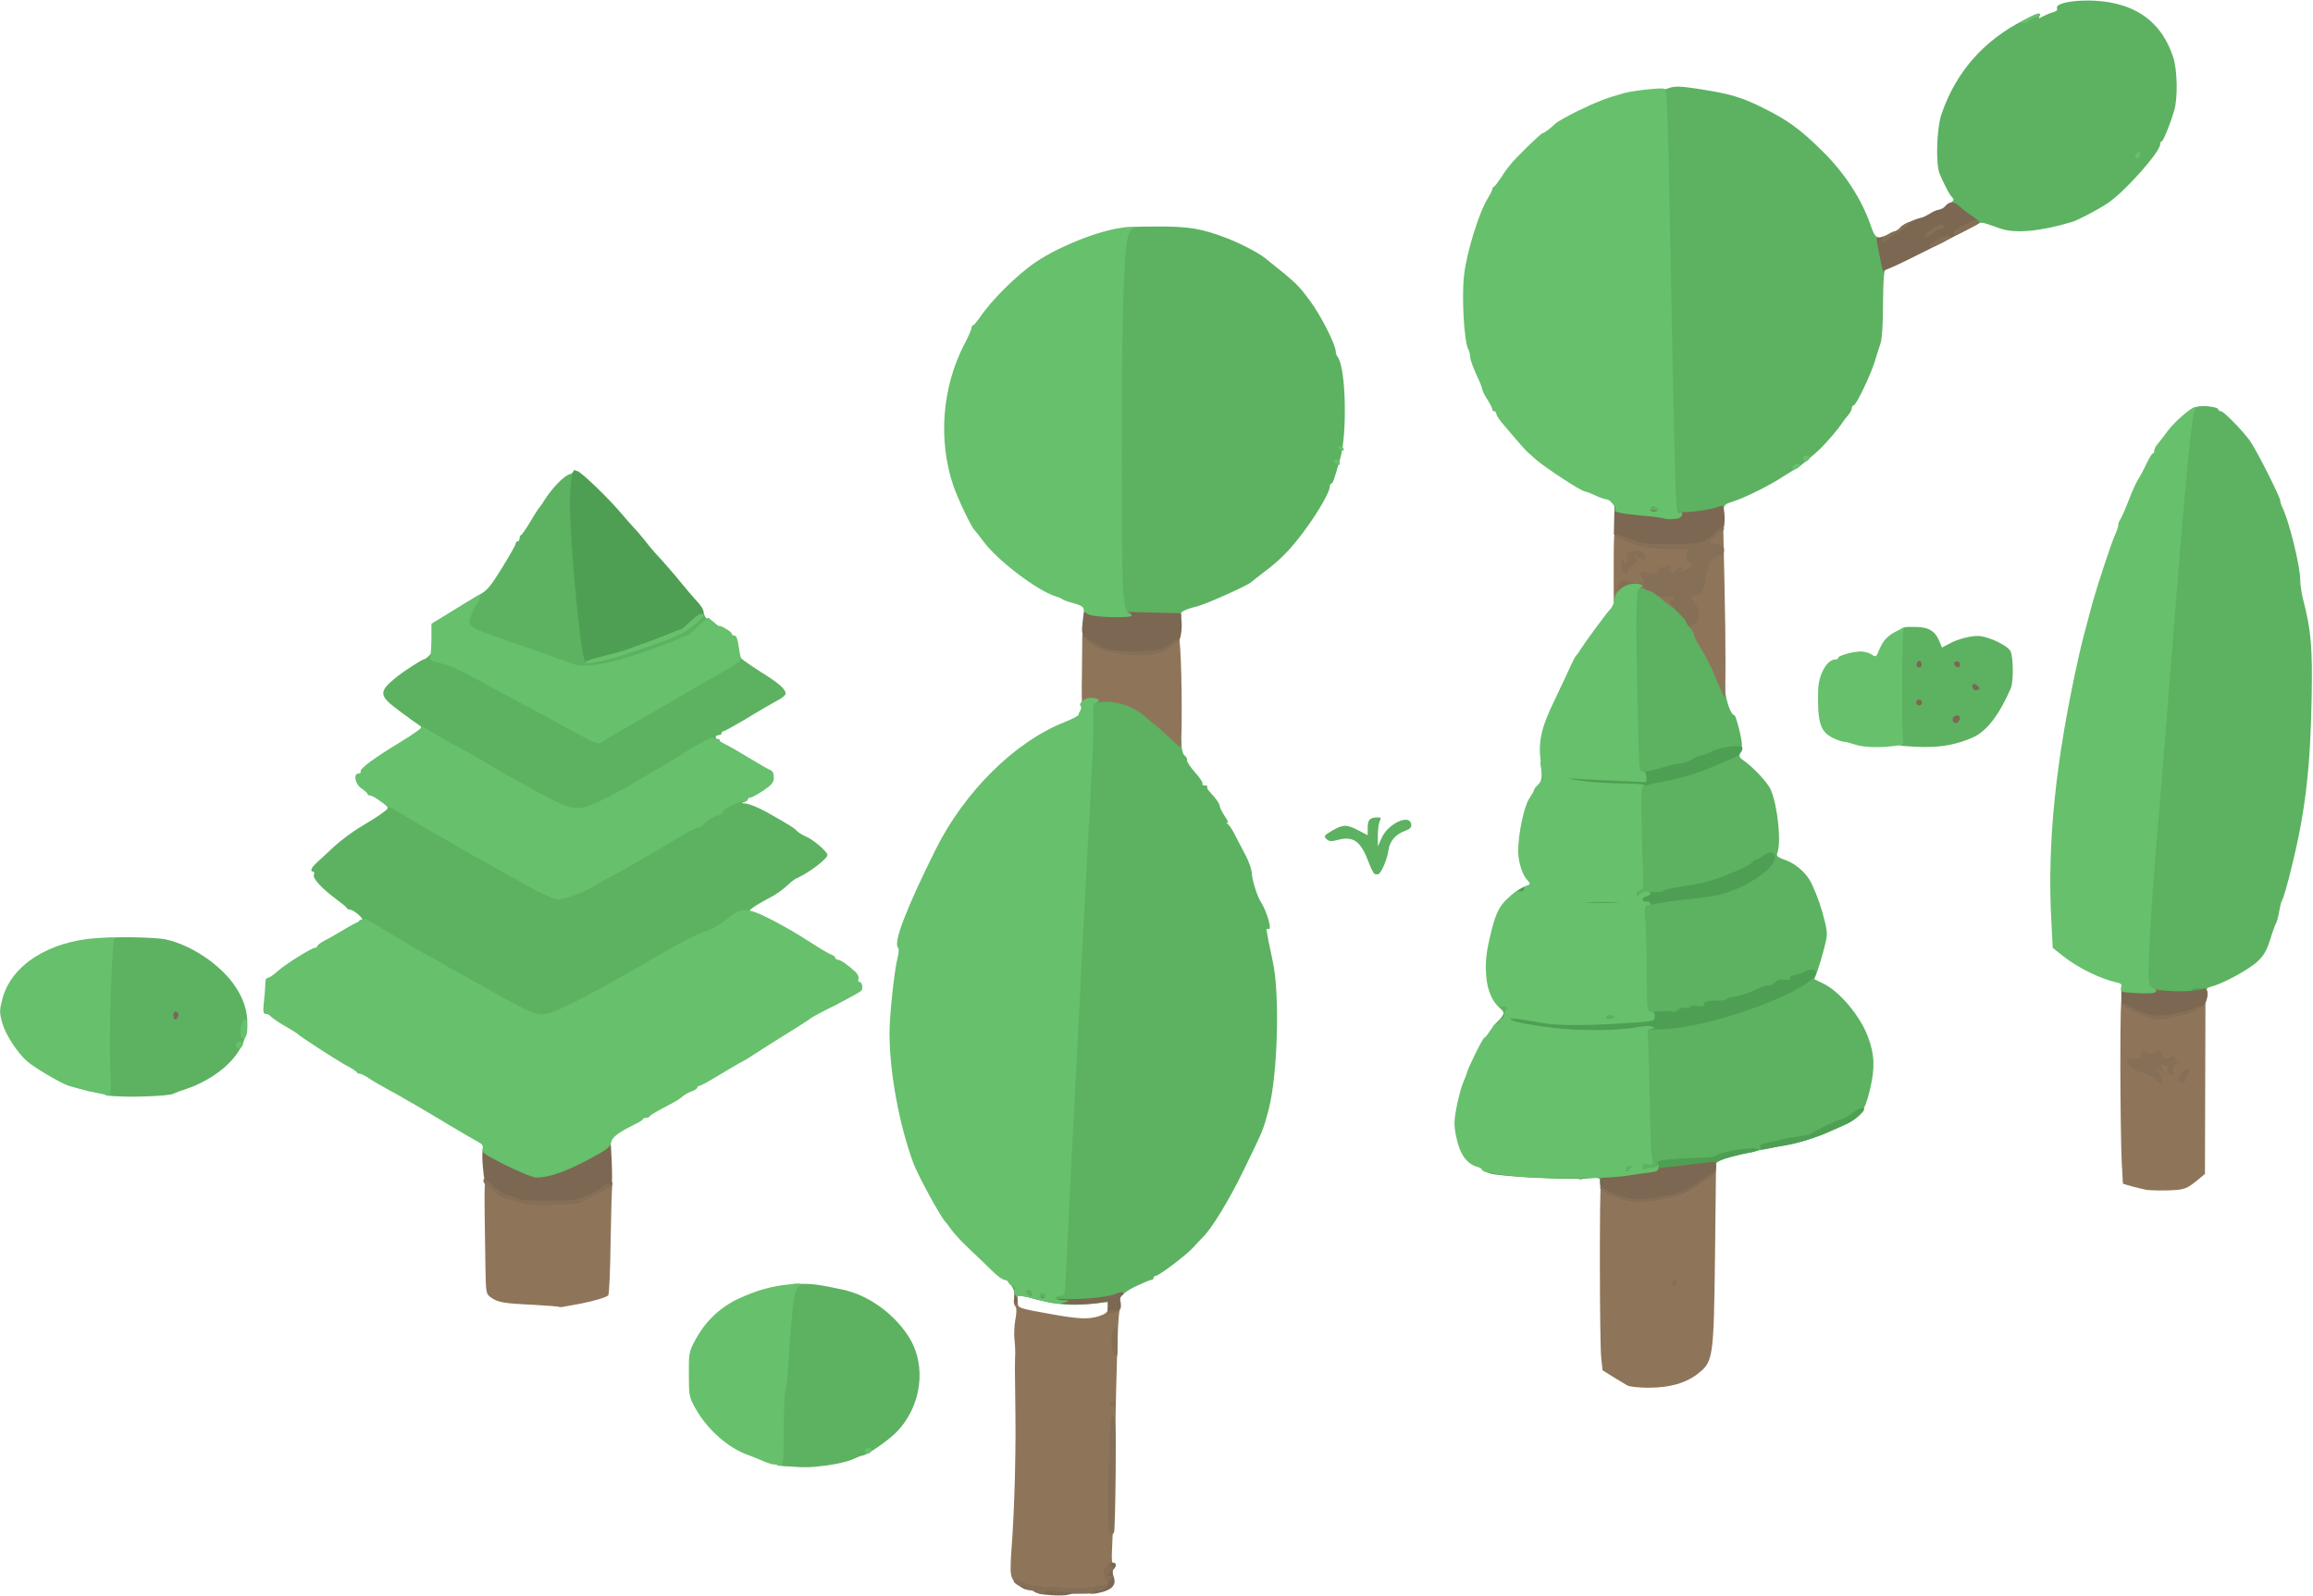 <svg width="1886" height="1301" viewBox="0 0 1886 1301" fill="none" xmlns="http://www.w3.org/2000/svg">
<path d="M641.8 1195.7L634 1195V1163.3C634 1146 634.7 1129.9 635.6 1127.4C636.4 1125.1 637.6 1113.9 638 1102.4C639 1083.1 641.3 1058.8 643.1 1050.4C643.8 1047 644.7 1046.6 654 1046.8C663.6 1046.8 668.7 1047.6 687 1051.5C707.9 1055.9 728.6 1070.8 740.8 1089.7C756 1113.4 751.6 1146.8 730.7 1168C723.8 1175 706.4 1186.9 703 1186.9C702.2 1186.9 698.6 1188.4 695 1190C691.6 1191.6 682.1 1193.9 674 1194.9C659.5 1196.7 657.2 1196.7 641.9 1195.6L641.8 1195.7Z" fill="#5CB261"/>
<path d="M862.4 1063.1C857.3 1062.3 848 1060.3 841.7 1058.5C833.5 1056.4 829.6 1055.9 829.3 1057.2C828.8 1058.2 828 1056.9 827.3 1054.1C826.5 1051.5 824.9 1048.1 823.5 1046.8C821.2 1044.7 821.2 1044.4 824 1043.7C827.3 1043.2 848.8 1047.6 856.3 1050.4C858.9 1051.4 861.5 1051.5 862.3 1050.7C863 1049.9 864.4 1030.1 865.6 1006.8C866.6 983.5 868 952.6 868.9 938.3C869.7 923.9 871.5 889.5 872.8 861.6C878.8 741.2 881.3 693.1 885.2 625.8C886.2 608.3 886.7 588.3 886 581.4C885 568.8 885 568.8 889.1 567.7C891.4 567.2 899.1 567 905.9 567.4C919.3 568.1 929.4 571.6 937.7 578.8C940.1 580.9 945.2 585.2 949 588.3C963 599.9 963.5 600.5 963.5 607.4C963.5 611.3 964.5 614.9 965.9 616C967.4 617.1 968.2 618.9 967.9 619.9C967.6 620.9 970.5 625.3 974.3 629.7C978.2 633.9 981 638.2 980.5 639C980 639.8 981 640.5 982.5 640.5C984.1 640.5 984.9 641 984.5 641.5C983.8 642 984.7 643.8 986.1 645.3C991.6 651.2 994.6 655.4 994.6 657.4C994.6 658.5 996.6 662.3 998.8 665.7C1001.2 669.1 1002.1 671.6 1000.9 670.9C999.4 670.1 999.6 670.6 1001.1 671.9C1002.6 673 1005.3 677.3 1007.3 681.4C1009.4 685.5 1013.2 692.8 1015.8 697.7C1018.4 702.6 1020.5 709 1020.7 711.6C1020.7 716.7 1025.1 730.9 1028 735.3C1033.2 743.3 1037.8 759.8 1034 757.5C1033 757 1032.5 757.5 1032.7 758.5C1033 759.6 1033.7 763.6 1034.3 767.1C1035 770.7 1036.6 778 1037.7 783.4C1043.7 809.8 1041.9 875.4 1034.6 904.1C1029.9 921.9 1030.2 921.1 1013.4 955.5C1002.3 978.3 988.1 1001.7 980.9 1008.7C978.9 1010.7 975.4 1014.4 973.1 1017C967.9 1022.9 945 1040.3 942.4 1040.3C941.4 1040.3 940.6 1041.1 940.6 1041.9C940.6 1042.9 939.9 1043.5 939 1043.5C938.2 1043.5 933.3 1045.5 928.1 1047.9C918.8 1052.1 912.9 1056.7 912.9 1059.5C912.9 1061 907 1061.6 881.1 1063.7C875.7 1064.2 867.2 1063.9 862.3 1063L862.4 1063.1Z" fill="#5CB261"/>
<path d="M1286.7 955.6V948.9H1294C1301.3 948.9 1301.3 948.9 1301.3 954.6C1301.3 959.5 1300.8 960.3 1297.7 960.3C1295.6 960.3 1292.3 960.8 1290.4 961.3C1287 962.3 1286.6 961.8 1286.6 955.6H1286.7Z" fill="#5CB261"/>
<path d="M1313.1 953.4C1313.6 946.5 1313.8 946.4 1320.1 945.9C1323.7 945.7 1329.6 945.2 1333.3 944.8L1340 943.8L1339.5 926.3C1339.2 916.7 1338.8 895.5 1338.8 879.1V849.2H1333.1C1327.6 849.2 1327.4 849 1327.4 842.8C1327.4 836.6 1327.4 836.6 1334.9 835.5C1339.1 835 1346.2 834.5 1350.4 834.5C1358.7 834.5 1377.6 831.2 1395.9 826.8C1410.9 823 1413 821.6 1402.9 821.4C1396.5 821.4 1394.3 822.1 1394.3 823.7C1394.3 825.3 1391 826.3 1383.4 827.1C1377.2 827.8 1372 828.9 1371.5 829.7C1371 830.5 1363 830.7 1353.9 830L1337.3 829V800.3C1337.3 784.5 1336.8 763.3 1336.2 753.3C1335.2 736 1335.1 734.9 1331.8 734.9C1324 734.9 1321 736.9 1321 741.4C1321 746.1 1318.1 747.9 1309.3 747.9C1305.1 747.9 1304.7 747.4 1304.7 741.4C1304.7 736 1305.2 734.9 1308 734.9C1310.6 734.9 1311.3 733.8 1311.3 729.2V723.5H1319.9C1333.9 723.3 1334.1 723 1334.1 693.2C1334.1 679 1333.6 663.3 1333.1 658.8C1332 650.3 1332 650.2 1326.6 650.2C1321.2 650.2 1321.1 650 1321.1 643.7C1321.1 637.3 1321.3 637.2 1327.3 637C1330.6 637 1334.8 636.3 1336.6 635.5C1339.5 634.2 1339.4 634 1335.6 634L1331.2 633.8L1330.1 569.8C1329.6 534.6 1329.3 498.7 1329.6 490.2L1330.1 474.7L1336.5 474.2C1342.7 473.7 1351 476.2 1354.9 479.6C1355.9 480.4 1359.1 483 1362.2 485.3C1373 493.3 1386.3 508.5 1386.3 512.7C1386.3 513.8 1388.9 518.7 1392 523.6C1400.8 537.5 1406.2 551.8 1406.7 562.4C1407.2 571.2 1411.4 583.1 1414.2 583.1C1414.9 583.1 1416.6 588.6 1418.3 595.5C1420.6 605.1 1420.9 608.9 1419.4 612.5C1417.8 616.6 1418.1 617.6 1421.2 619.7C1429.5 625.4 1441.6 638.3 1444 644.2C1449.7 658.1 1452.6 687.3 1449.1 695.9C1448.3 698 1449.9 699.3 1456.6 701.6C1464.9 704.7 1473.4 712.4 1477.2 720.5C1482.3 731.6 1485 739.4 1488.1 752C1490.2 761 1490.2 762.8 1487.4 773.2C1485.8 779.6 1483.3 787.7 1482 791.5L1479.4 798.4L1487.1 802.2C1500.2 808.6 1517.1 828.8 1523.2 845.6C1528.6 860 1528.9 871.1 1524.8 888.2C1520.6 906.1 1516.8 911.5 1503.9 917.2C1498.8 919.3 1492.3 922.3 1489.4 923.6C1481.6 927.2 1466.4 931.9 1458.9 933.2C1435.1 937.3 1400.5 945.4 1399.7 947.4C1399.4 948.1 1395.3 948.7 1390.6 948.7C1385.9 948.7 1376.2 949.2 1369.2 949.8C1358.9 950.6 1356.3 951.4 1355.8 953.7C1355.1 955.8 1352.7 957 1346.2 957.8C1341.5 958.3 1336.4 958.5 1334.9 957.8C1333.6 957.3 1332.5 957.6 1332.5 958.5C1332.5 959.5 1328.1 960.1 1322.5 960.1H1312.7L1313.2 953.2L1313.1 953.4ZM1423.7 818C1425.7 816.7 1425.5 816.7 1423.2 817.3C1421.6 817.8 1418.3 818.3 1416.2 818.3C1414.1 818.3 1412.3 819.1 1412.3 819.9C1412.3 821.7 1419.6 820.4 1423.7 817.9V818ZM1438.4 812.6C1440.7 811.3 1441.8 810.3 1440.8 810.3C1440 810.3 1437.4 811.3 1435.1 812.6C1432.8 813.9 1431.8 814.9 1432.7 814.9C1433.7 814.9 1436.1 813.9 1438.4 812.6Z" fill="#5CB261"/>
<path d="M1212.9 955.9C1210.8 955.4 1210 953.5 1210 949.5C1210 943.3 1210 943.3 1224.4 944.9C1232.7 946 1232.9 946 1232.9 951.4V956.9L1224.4 956.7C1219.7 956.5 1214.4 956.2 1213 955.7L1212.9 955.9Z" fill="#5CB261"/>
<path d="M94.6 893.9L86.3 893.2L85.2 879C83.9 860.7 85.9 766.3 87.8 765.1C90.4 763.5 127.4 764.1 135.6 766.1C156.6 770.8 180.8 787.3 192.2 804.9C210.1 832.1 202.3 859.9 171.3 878.8C166.1 882.1 157.6 886.1 152.7 887.6C147.8 889.2 142.4 891.2 140.8 892C137.5 893.6 106.9 894.9 94.6 893.8V893.9Z" fill="#5CB261"/>
<path d="M1304.6 844.4V837.9H1311.9C1319.1 837.9 1319.2 837.9 1319.2 843.4C1319.2 849.4 1317.2 850.9 1309.2 850.9C1304.8 850.9 1304.5 850.6 1304.5 844.4H1304.6Z" fill="#5CB261"/>
<path d="M1259.4 848.2L1247.5 847.5V842V836.3H1255.5C1259.7 836.3 1267.9 836.8 1273.4 837.3L1283.4 838.4V843.8C1283.4 849.2 1283.2 849.3 1277.4 849C1274 848.8 1265.8 848.3 1259.5 848.2H1259.4Z" fill="#5CB261"/>
<path d="M1221.4 841C1215.5 838.6 1215.5 838.4 1221.1 833C1227.1 827.3 1227.5 825.8 1223.1 822.1C1217.9 817.5 1219 815.1 1226.2 815.1C1229.8 815.1 1233.2 815.9 1233.7 816.7C1234.2 817.7 1236.1 818.3 1237.9 818.3C1240.3 818.3 1241 819.4 1241 824C1241 829.4 1240.7 829.7 1235.8 829.9C1232.9 830.1 1231.7 830.4 1233.4 830.9C1235.4 831.4 1236.2 833.3 1236.2 837.3C1236.2 842.5 1235.9 842.8 1231 842.7C1228.1 842.7 1223.8 841.9 1221.5 841.1L1221.4 841Z" fill="#5CB261"/>
<path d="M1304.9 829.6L1305.4 822.4L1318.9 821.9L1332.3 821.4V827.1C1332.3 833.3 1331.6 833.6 1314.7 835.6L1304.4 836.7L1304.9 829.5V829.6Z" fill="#5CB261"/>
<path d="M1251.3 832.5C1243 830.9 1242.7 830.5 1242.7 825.3C1242.7 819.1 1244.5 818.8 1261.8 821.7C1272.1 823.5 1272.1 823.5 1272.1 829C1272.1 834.4 1271.9 834.5 1266.1 834.2C1262.7 834.2 1256 833.2 1251.4 832.4L1251.3 832.5Z" fill="#5CB261"/>
<path d="M432.8 831.9C429.2 830.9 412.1 822.1 392.5 811C384.8 806.8 374.6 801 369.7 798.3C364.8 795.7 358 791.8 354.7 789.7C351.3 787.6 348.2 785.8 347.7 785.8C347.2 785.8 341.5 782.7 335 778.8C328.6 774.9 316.4 767.7 308.2 762.8C294.5 754.8 289.6 749.9 295.1 749.9C296.1 749.9 294.9 748.1 292.3 745.8C289.7 743.5 286.6 741.7 285.4 741.7C284.3 741.7 283.1 741.2 282.8 740.4C282.6 739.7 278.7 736.5 274.2 733.2C262.5 724.6 254.8 716.2 255.9 713.3C256.6 711.8 256.2 710.7 255.4 710.7C252.5 710.7 253.8 707.3 258.3 703.4C260.7 701.1 267.1 695.2 272.5 690.2C277.9 685.3 287.5 678.1 293.7 674.4C300.1 670.6 307.9 665.8 311.2 663.3C316.7 659.4 317.1 658.9 314.5 656.4C312.1 653.8 312.2 653.6 317.8 653.6C322.2 653.6 328.2 656.4 341.1 664.2C350.7 670.1 358.9 674.8 359.2 674.8C359.5 674.8 363.6 677.1 368.3 679.9C373 682.8 380.2 686.9 384.3 689.2C388.4 691.5 394.3 694.7 397.4 696.5C421.7 710.2 434.1 716.9 443.9 722.1L455.3 728.1L464.3 724.7C469.2 722.7 476.5 719.3 480.6 717C484.7 714.7 491.2 711 495.3 708.7C506.7 702.5 514.9 697.8 524.7 691.9C548.2 677.9 563 669.9 565.7 669.9C567.5 669.9 568.8 668.9 568.8 667.9C568.8 665.6 577.4 660.1 581 660.1C582.1 660.1 583.4 659 583.9 657.7C586.3 651.5 609.5 645.3 609.5 651C609.5 652.3 608.2 653.8 606.7 654.1C604.3 654.8 604.4 654.9 607.2 655.1C610.5 655.3 618 658.2 625 662.1C643.3 672.4 648 675.3 649.5 677.3C650.5 678.4 653.7 680.6 656.8 681.9C663.2 684.5 674.7 694.5 674.7 697.1C674.7 700.2 660.3 711.1 650.6 715.7C648.5 716.5 645.9 718.3 644.7 719.5C638.7 725.2 633.1 729.3 626.9 732.4C615.6 738.3 608.3 743.5 611.6 743.5C613.2 743.5 614 744.3 613.6 745.1C613.1 746.1 611.3 746.7 609.7 746.7C608.1 746.7 605.8 747.8 604.6 749.1C601 753.3 586 762.5 577.7 765.3C573.3 766.8 559.6 773.8 547.5 780.8C464.3 829.3 448.8 836.1 432.8 832V831.9Z" fill="#5CB261"/>
<path d="M1752.8 811.3C1750.4 810.3 1747.9 807.9 1747.4 805.9C1745.4 798.2 1748.9 735.1 1754.9 665.7C1757.5 635.8 1761.1 591 1763.9 553.9C1765.4 535.5 1767.2 512.5 1768 502.5C1768.8 492.7 1770.6 470.7 1771.9 453.6C1775.2 413.3 1778.9 372.8 1781.2 352.4C1783 335.3 1784.3 333.1 1792.6 331.4C1798 330.4 1808.8 332.1 1808.8 333.8C1808.8 334.6 1809.8 335.3 1810.9 335.3C1813.2 335.3 1829 351.5 1834.7 359.6C1839.9 366.9 1859.3 405.4 1859.3 408.2C1859.3 409.3 1860 411.6 1860.8 413.3C1866.2 423.6 1875.6 461.4 1875.6 473C1875.6 476.8 1876.7 483.9 1878 489C1884.4 513.6 1885.7 528 1884.9 568.8C1883.9 626.4 1879.7 661.8 1868.9 705.7C1865 721.9 1861.9 732.3 1860.7 734.3C1860 735.3 1859.1 739.2 1858.4 743.3C1857.7 747.4 1856.6 751.5 1856.1 752.3C1855.4 753.3 1853.2 759.2 1851.2 765.7C1848.4 774.7 1846.1 778.9 1840.9 783.8C1834.4 790.2 1812.5 802.1 1803.2 804.4C1799.8 805.2 1798.8 806.2 1799.6 808.5C1800.3 810.9 1799.4 811.6 1794.4 812.6C1784.6 814.1 1757.7 813.4 1752.6 811.5L1752.8 811.3Z" fill="#5CB261"/>
<path d="M1288.3 740.8C1288.3 735.4 1288.6 735.1 1294 735.1C1299.4 735.1 1299.7 735.4 1299.7 740.8C1299.7 746.2 1299.4 746.5 1294 746.5C1288.6 746.5 1288.3 746.2 1288.3 740.8Z" fill="#5CB261"/>
<path d="M1261.4 742.6C1256 741.6 1251 740.3 1250 739.8C1249.2 739.1 1244.5 738.2 1239.9 737.5C1232.9 736.7 1231.3 735.7 1231.3 733.3C1231.3 729.5 1238.5 724.7 1241.9 726C1243.4 726.5 1244.3 726 1244.3 724.7C1244.3 723.4 1245.3 722.1 1246.4 721.6C1247.9 721.1 1247.9 720.5 1246.1 718.3C1244.1 715.9 1244.5 715.5 1250.5 715.5C1254.3 715.5 1257.5 716.2 1258 717C1258.5 717.8 1261.6 719 1264.7 719.4C1267.8 719.9 1273 720.9 1276.1 721.4C1279.9 722.1 1281.8 723.4 1281.8 725.2C1281.8 726.7 1282.3 731.7 1282.8 736.5L1283.9 745L1277.5 744.8C1274.1 744.6 1266.7 743.7 1261.3 742.7L1261.4 742.6Z" fill="#5CB261"/>
<path d="M1120.7 712.6C1119.9 711.9 1117.8 707.9 1116.1 703.3C1109.7 686.2 1103.9 681.6 1091.5 684.7C1085.3 686.3 1083.7 686.2 1081.5 684C1079.2 681.9 1079.7 681.1 1086.2 677.3C1095.2 672.1 1098.1 672.1 1107.7 677.1L1115.2 681V674.8C1115.2 668.3 1117 666.5 1123.5 666.5C1126.1 666.5 1126.4 667 1125 669.6C1124.2 671.4 1123.4 676.8 1123.5 681.5V690.1L1126.6 683.2C1131.8 671.5 1149.4 663.3 1150.7 672.1C1151 674.7 1149.7 676 1145.6 677.5C1137.9 680.3 1133 686 1132.1 693.5C1131 701 1126.4 711.6 1123.9 712.8C1122.9 713.1 1121.5 713 1120.5 712.5L1120.7 712.6Z" fill="#5CB261"/>
<path d="M459.4 663.5C450.4 660.4 409.3 638.4 391.7 627.1C386 623.5 370 614.4 363.1 610.9C361.8 610.2 356.1 607 350.4 603.7C341.8 598.6 340.4 597.3 342.2 595.2C343.8 593.2 343.7 592.4 341.9 591.4C340.6 590.6 333.4 585.5 326.1 580C308.6 567.1 308.3 564.2 323.5 551.9C329.9 546.8 344.4 537.5 345.9 537.5C346.7 537.5 348.7 535.9 350.5 533.9C352.3 531.8 354.1 531 354.7 531.9C355.4 532.7 359.8 534.5 364.5 535.7C369.2 536.8 377.4 540.1 382.4 542.7C393 548.4 408.3 556.6 422.7 564.4C428.1 567.3 438.4 572.9 445.5 576.6C452.7 580.5 461.2 585.1 464.3 586.9C467.4 588.7 473.8 592.1 478.2 594.6L486.5 599.2L492.9 595.4C496.5 593.4 517.4 581.4 539.4 568.5C597.6 534.6 598.3 534.2 600.6 534.2C601.9 534.2 603.5 535.2 604.2 536.5C604.9 537.6 612.2 542.7 620.2 547.8C634.9 556.9 640.6 561.8 640.6 565.7C640.6 566.8 637.2 569.6 632.9 571.7C628.8 574 617.7 580.3 608.4 586.1C599.1 591.6 590.8 596.2 590 596.2C589 596.2 588.4 597 588.4 597.8C588.4 598.8 587.3 599.4 586 599.4C584.7 599.4 583.6 600.2 583.6 601C583.6 602 584.4 602.6 585.2 602.6C588.5 602.6 586.7 605.5 582.4 607.3C577.3 609.3 569.8 613.5 561 619.2C555.8 622.6 530.7 637.6 514.2 647.1C495.1 658 482.2 663.3 473.2 663.9C467.8 664.2 461.8 663.9 459.5 663.1L459.4 663.5Z" fill="#5CB261"/>
<path d="M1305.7 649.3C1305 648.6 1304.6 645.7 1304.6 642.6C1304.6 637.2 1304.8 637.2 1312.1 637.2H1319.4L1318.9 643.4C1318.4 649.1 1318.1 649.4 1312.7 649.9C1309.4 650.2 1306.3 649.9 1305.7 649.2V649.3Z" fill="#5CB261"/>
<path d="M1286.7 641.3C1286.7 635.9 1287 635.6 1292.4 635.6C1297.8 635.6 1298.1 635.9 1298.1 641.3C1298.1 646.7 1297.8 647 1292.4 647C1287 647 1286.7 646.7 1286.7 641.3Z" fill="#5CB261"/>
<path d="M1270.3 644.4C1268 643.9 1263.4 642.9 1260 642C1254.8 640.7 1254.1 639.9 1255.8 637.9C1256.9 636.4 1257.4 632.7 1256.9 628.3L1255.9 621H1261.4C1266.1 621 1266.8 621.5 1267.4 626.4L1268.1 631.6L1268.3 626.4C1268.6 621.3 1269 621 1275.2 621C1281.6 621 1281.7 621.2 1281.7 626.5C1281.7 631.4 1281 632.2 1277.3 632.9C1273.5 633.4 1273.9 633.6 1278.9 633.9C1284.6 634.1 1284.9 634.2 1284.9 639.8C1284.9 645.2 1284.6 645.5 1279.7 645.3C1276.8 645.1 1272.5 644.8 1270.2 644.5L1270.3 644.4Z" fill="#5CB261"/>
<path d="M1301.3 629.9C1301.3 624.5 1301.6 624.2 1307 624.2C1312.4 624.2 1312.7 624.5 1312.7 629.9C1312.7 635.3 1312.4 635.6 1307 635.6C1301.6 635.6 1301.3 635.3 1301.3 629.9Z" fill="#5CB261"/>
<path d="M1286.7 628.3C1286.7 622.9 1287 622.6 1292.4 622.6C1297.8 622.6 1298.1 622.9 1298.1 628.3C1298.1 633.7 1297.8 634 1292.4 634C1287 634 1286.7 633.7 1286.7 628.3Z" fill="#5CB261"/>
<path d="M1553.1 608.4C1549.3 608.1 1546.1 606.9 1545.8 605.8C1545.5 604.7 1545.5 583.8 1545.8 559.3C1546.6 508.4 1545.6 511.2 1562 511.2C1572.3 511.2 1577.8 514.5 1581.1 522.3L1583.5 528L1588.9 525.1C1596.9 520.7 1609 517.8 1615.2 518.7C1624.2 520.2 1637.1 526.7 1639.3 530.9C1641.7 535.3 1641.9 555.9 1639.6 561.2C1630 583.2 1619.9 596.3 1608.6 601.3C1592.3 608.5 1576.9 610.4 1553.1 608.3V608.4Z" fill="#5CB261"/>
<path d="M469.6 547.5C463.9 546.8 458.5 545.5 457.4 544.4C456.4 543.4 454.6 542.6 453.3 542.6C452 542.6 448.7 541.6 446 540.3C443.1 539.2 432.8 535.4 422.8 532C376.5 516.3 377.9 517.2 377.9 506.5C377.9 495.4 381.3 489.7 390.5 485.1C397 481.7 399.5 478.9 409.1 463.4C415.3 453.4 420.4 444.5 420.4 443.5C420.4 442.4 421.2 441.4 422 441.4C423 441.4 423.6 440.4 423.6 439.1C423.6 437.8 424.3 436.5 424.9 436.2C425.6 436 429.1 431 432.6 425.1C436 419.2 439.3 414.2 439.9 413.7C440.4 413.2 442.2 410.8 443.8 408C450.3 397.9 459.5 388.3 464.2 386.8C466.2 386.3 467.6 385 467.6 384.2C467.6 383.2 468.4 383.1 469.4 383.7C470.7 384.4 470.9 389.9 470.2 401.3C468.7 424.5 477.1 521.4 481.5 533C482.5 535.8 483 535.8 507.6 527.9C540.6 517.6 556.2 510.6 562.9 503.6C568.4 497.7 573 497.1 574.5 501.8C575.2 503.6 576.3 504.7 577.1 504.2C577.9 503.5 579.1 504.4 579.5 505.8C580.3 507.6 578.4 510.9 573.5 515.8C569.6 519.7 565.7 523 564.9 523C564.1 523 560.3 524.3 556.7 526.1C549.7 529.2 526.4 537.8 516.6 540.8C487.2 549.6 487.6 549.6 469.6 547.5V547.5Z" fill="#5CB261"/>
<path d="M912.5 500.7C909.6 493.8 908.9 262.5 911.8 219.2C912.9 201.4 914.4 186.4 915.1 185.8C915.8 185.1 927.8 184.7 942 184.7C969.4 184.5 979.9 186.3 1001.1 194.5C1011.9 198.7 1026.6 206.4 1031.6 210.5C1057.9 231.5 1058.4 232.2 1068 245.1C1077 257 1089.2 281.2 1089.2 286.9C1089.2 288.2 1089.9 289.8 1090.5 290.7C1097.4 298.5 1098.8 353 1092.8 373.9C1087.9 390.9 1086.8 394.3 1085.6 394.3C1084.9 394.3 1084.3 395.4 1084.3 396.7C1084.3 402.1 1070.9 424.1 1057.4 440.8C1049.2 450.9 1042.1 457.9 1030.5 466.6C1025.6 470.4 1021.2 473.8 1020.7 474.3C1018.3 477.1 982.7 492.9 975.8 494.5C967.5 496.5 961.9 499.1 962.9 500.7C965 504.1 958.8 505.3 937 505.3H914.6L912.5 500.9V500.7Z" fill="#5CB261"/>
<path d="M1362.5 421.9C1361 419.5 1355.3 178.1 1355.2 111.1V73.6L1361.4 71.6C1366.3 70.1 1371 70.3 1386.2 72.7C1411.2 76.6 1420 79.2 1438.4 88.4C1457.5 97.9 1467.9 105.4 1485.2 122.5C1503.6 140.3 1518 162.3 1525.2 183.4C1528.3 192.5 1529.8 194.3 1534.8 193.8C1535.3 193.8 1536.6 199.2 1537.9 206C1539.7 216.3 1539.7 218.4 1537.7 219.5C1536.1 220.6 1535.6 226.8 1535.4 247.6C1535.4 263.9 1534.6 276.3 1533.4 279.9C1532.3 283 1530.3 289.5 1528.8 294.4C1525.5 305.3 1513.5 330.5 1511.5 330.5C1510.7 330.5 1510 331.5 1510 332.6C1510 333.9 1508.7 336.4 1507.2 338.3C1505.6 340.1 1503.1 343.2 1501.8 345.3C1498.9 349.7 1491 359 1485.5 364.6C1480.3 370 1464.9 382.7 1463.8 382.7C1463.3 382.7 1459.1 385.3 1454.2 388.4C1443.8 395.4 1422.1 406.2 1412.6 409.1C1407.1 410.7 1405.6 412 1405.6 414.8C1405.6 417.6 1404.5 418.7 1401.2 419.4C1398.6 419.9 1394 421 1390.8 421.8C1382.8 423.9 1363.7 423.9 1362.4 421.8L1362.5 421.9Z" fill="#5CB261"/>
<path d="M1340.8 415C1341.3 409.1 1341.9 407.8 1345.2 407.5C1347.2 407.2 1350.7 407.3 1352.9 407.8C1356.2 408.6 1356.8 409.9 1356.8 415.3V421.8H1348.5H1340.3L1340.8 414.9V415Z" fill="#5CB261"/>
<path d="M1321.9 418.8C1319 418.1 1317 416.7 1316.7 414.7C1316.5 413.1 1315.6 410.9 1314.6 410C1313.6 409 1312.8 407.6 1312.8 406.9C1312.8 405.4 1322.6 405.3 1331.2 406.6C1336.9 407.6 1337.2 407.9 1337.2 413.9C1337.2 420.1 1337 420.3 1332 420.1C1329.1 419.9 1324.5 419.4 1321.9 418.8V418.8Z" fill="#5CB261"/>
<path d="M1631.7 186.6C1629.1 185.6 1624.2 184 1620.9 182.8C1616.2 181.2 1614.5 181.2 1612.3 183C1609 185.3 1603 182.5 1593.9 174C1587.7 168.5 1587.5 167.6 1591.1 164.9C1593.4 163.3 1593.4 162.6 1591.6 160.7C1590.3 159.4 1588.2 155.8 1586.7 152.7C1585.1 149.6 1582.9 144.9 1581.8 142.3C1578.2 134.8 1579 105.1 1583.1 93C1594.7 59.1 1617 33.4 1649.8 16.6C1662.4 10.1 1664.3 9.6 1662.9 13.2C1662.1 15.3 1662.4 15.3 1665.7 13.4C1667.7 12.3 1671.2 10.8 1673.7 10.1C1676.6 9.4 1677.8 8.3 1677.3 6.8C1675.2 1.4 1700.5 -1.5 1720 1.9C1746.4 6.5 1763.6 21.2 1772 46.6C1775.4 56.9 1775.9 80.2 1772.8 90.2C1769.4 101.9 1763.8 115.2 1762.7 115.2C1761.9 115.2 1761.4 116.3 1761.4 117.6C1761.4 124.1 1731.1 157.9 1717.8 166.2C1708.7 172.1 1693.8 179.7 1689.4 181C1664.3 188.5 1643.7 190.6 1631.6 186.5L1631.7 186.6Z" fill="#5CB261"/>
<path d="M843.7 1298C843.2 1297.2 841.3 1296.4 839.6 1296.4C834.7 1296.4 827.2 1291.3 825.2 1286.6C823.7 1283.3 823.7 1277 824.9 1261.1C825.9 1249.5 827 1225 827.5 1206.6C828.2 1174.8 828.2 1167.6 827.7 1129.1C827.5 1120.1 827.5 1109.8 827.7 1106.3C828 1102.7 827.7 1096.5 827.2 1092.4C826.7 1088.3 827 1081 827.9 1076.1C829 1070.6 829 1066.5 828.1 1065.5C826.1 1063.5 826.1 1058.2 828.3 1058.2C829.3 1058.2 829.9 1060 829.9 1062.1C829.9 1066.5 830.1 1066.7 857.6 1071.6C880.8 1075.7 887.6 1075.8 896.4 1073.1C901.1 1071.5 903.3 1069.8 903.3 1067.7C903.3 1065.4 904.6 1064.8 909 1064.8C914.2 1064.8 914.7 1065.1 913.2 1067.7C911.6 1070.8 910.8 1095.3 908.8 1194.5C908.1 1224.2 907.3 1254.5 906.8 1262C906.3 1271.8 906.6 1275.4 907.9 1274.6C908.9 1273.9 909.7 1274.4 909.7 1275.9C909.7 1277.2 908.9 1278.8 908.1 1279.3C907.1 1279.8 906.8 1283.1 907.3 1286.3C908.4 1293.5 907.5 1294.9 899.8 1297.7C892.6 1300.1 845.1 1300.5 843.7 1298V1298Z" fill="#8E755A"/>
<path d="M1326.6 1129.5C1324.8 1128.4 1319.6 1125.3 1315 1122.5L1306.7 1117.3L1305.6 1106.9C1304.3 1094.3 1304.1 966.7 1305.4 965.4C1305.9 964.9 1308.7 965.6 1311.6 966.7C1330.5 974.5 1334.4 975.3 1344.6 973.6C1350 972.8 1357 971.5 1360.3 971C1363.4 970.5 1371.6 966.4 1378.2 962C1385.4 957.1 1392.1 953.8 1394.8 953.8H1399.2L1398.4 1024.4C1397.4 1106 1396.9 1110.1 1385.3 1119.4C1375.5 1127.6 1361.3 1131.6 1344.2 1131.5C1336.2 1131.5 1328.4 1130.7 1326.6 1129.5V1129.5Z" fill="#8E755A"/>
<path d="M456 1065.7C455.7 1065.2 446.2 1064.6 435 1063.9C410.5 1062.8 406.1 1061.9 400.4 1058C396.2 1054.9 396.2 1054.7 395.8 1032.4C394.7 956.9 394.5 960.3 398.2 960.3C400 960.3 404.1 962.7 407.2 965.7C418.8 976.8 456.1 981.5 470.7 974C473 972.7 475.4 971.7 476.2 971.7C476.9 971.7 480.3 969.9 483.9 967.6C490.8 963.2 500.7 961.9 499.4 965.6C498.9 966.6 498.3 987.3 497.9 1011.3C497.6 1035.4 496.8 1055.5 495.9 1056.3C493.6 1058.1 484 1060.9 473.2 1063C467.8 1064 461.9 1065.1 460 1065.4C458 1065.9 456.2 1065.9 455.9 1065.6L456 1065.7Z" fill="#8E755A"/>
<path d="M1751.7 970.4C1749.4 970.1 1743.9 968.8 1739.3 967.6L1731 965.2L1730 946.9C1729.5 936.8 1729 902.5 1728.9 871C1728.9 825.3 1729.2 813.4 1730.9 813.4C1732 813.4 1738.9 816.3 1745.9 819.9L1758.8 826.4L1769.6 823.8C1775.5 822.3 1782.5 820.2 1784.9 818.9C1787.5 817.6 1791.6 816.6 1793.9 816.6H1798.3L1798.1 886.9L1797.9 957.2L1793.2 961.1C1783.2 969.4 1781.6 970.1 1768.6 970.6C1761.6 970.8 1754.1 970.6 1751.8 970.3L1751.7 970.4Z" fill="#8E755A"/>
<path d="M1748.4 808.6C1748.4 804.8 1754.4 804 1760 807C1765.2 809.9 1763.4 811.9 1755.8 811.9C1749.6 811.9 1748.5 811.4 1748.5 808.6H1748.4Z" fill="#8E755A"/>
<path d="M956.3 604.1C953.5 601.2 948.1 596.3 944.4 593.2C940.5 590.1 935.4 585.9 933 583.7C921.6 573.9 904.3 569.8 890.6 573.7C886.4 574.8 882.6 575.7 882.4 575.5C882.1 575.3 881.9 563.3 882.2 548.6C882.4 534.1 882.5 520.5 882.5 518.6C882.3 513.4 888.5 513.7 893.4 518.9C898 523.8 908.6 527.2 922.8 528.5C935.4 529.6 943.5 527.7 949.6 522.1C952 519.8 955.8 518 957.8 518C961.4 518 961.7 518.7 962.4 529.9C963.9 551.6 963.9 609.4 962.6 609.2C961.9 609 959 606.8 956.4 604L956.3 604.1Z" fill="#8E755A"/>
<path d="M1403.6 563.5C1402.3 560.6 1399.2 553.5 1396.9 547.8C1394.5 542.3 1390 533.6 1386.9 528.7C1383.8 523.8 1381.2 518.9 1381.2 517.6C1381.2 516.3 1379.7 513.7 1377.9 511.6C1373.8 507 1373.8 505.2 1377.4 502.6C1380.2 500.5 1380.2 500.3 1377.4 497.4C1373.5 492.8 1373.5 480.6 1377.6 480.6C1381.8 480.6 1384.5 477.3 1384.5 472C1384.5 468.1 1384 467.4 1381.7 468.4C1375.5 471 1365.5 472.6 1360.5 472.2C1357.6 471.9 1355.1 472.2 1355.1 472.9C1355.1 473.6 1353 474.2 1350.2 474.2C1346.1 474.2 1345.3 474.9 1345.3 478.3C1345.3 482.1 1345 482.2 1341.9 480.7C1336.7 477.8 1329.3 481 1318.9 491C1315.6 494.1 1315.8 494.8 1315.8 475.8C1315.8 431.1 1315.6 431.7 1319.7 431.7C1321.7 431.7 1326.4 433.5 1330.1 435.6C1338.7 440.5 1343.2 441.5 1358.3 441.6C1384.1 441.9 1383.9 441.9 1390.9 434.9C1394.8 431 1398.9 428.4 1401.3 428.4H1405.1L1406.2 479.3C1407.2 522.7 1407.2 568.7 1406.2 568.7C1406 568.7 1404.7 566.3 1403.4 563.5H1403.6ZM1387.6 456.6C1387.8 454.5 1386.8 452.8 1385.6 452.8C1384.1 452.8 1383.8 454.9 1384.3 459.8C1384.8 465.2 1385.1 466 1386.3 463.4C1387 461.6 1387.6 458.5 1387.6 456.5V456.6Z" fill="#8E755A"/>
<path d="M1360.6 493.2C1352.8 487.2 1349.7 483.9 1350.6 482.9C1351.1 482.4 1355.7 481.6 1360.7 481.1L1369.8 480.1V486.1C1369.8 489.5 1368.8 493.3 1367.5 494.4C1365.5 496.4 1364.6 496.2 1360.5 493.1L1360.6 493.2Z" fill="#8E755A"/>
<path d="M1304.6 962.6C1304.6 960.3 1303.1 960 1294.5 960.8C1279.5 962.3 1221.7 959.3 1214.6 956.7C1204.3 953.1 1206.8 951.6 1222.3 952C1225.1 952 1230.5 952.8 1234.5 953.8C1238.7 954.9 1257.8 955.8 1279.9 955.8C1311.2 956 1318.2 955.6 1319.5 953.7C1320.6 951.9 1321.5 951.7 1324.2 953.5C1326.3 954.8 1327.5 954.8 1327.5 953.8C1327.5 952.7 1330.8 952.2 1335.7 952.5C1342.9 953 1343.9 953.5 1343.5 956.3C1343.2 958.7 1341.4 959.9 1336.5 960.7C1302.9 966.2 1304.7 966.1 1304.7 962.7L1304.6 962.6Z" fill="#4E9F53"/>
<path d="M1345.4 954.7C1345.4 953.2 1346.4 952.1 1347.7 952.1C1348.8 952.1 1350.3 950.8 1350.6 949.2C1351.3 946.6 1353.7 945.9 1364.1 945.1C1371.1 944.4 1381.4 944 1386.9 944C1392.3 944 1397.5 943.3 1398.5 942.7C1402.6 938.9 1433.4 934.1 1433.4 937.2C1433.4 938 1431 939.2 1428.2 939.6C1412.7 942 1399.2 946.5 1399.2 949.1C1399.2 952.5 1387.3 955.1 1363.8 956.4C1347.3 957.4 1345.4 957.2 1345.4 954.8V954.7Z" fill="#4E9F53"/>
<path d="M1435.1 935.3C1435.1 933.5 1437.2 932.4 1441.3 931.7C1444.6 931 1449.6 929.9 1452.2 929.3C1455 928.5 1461.2 927.3 1466.1 926.7C1471 926 1475.9 925.1 1476.7 924.3C1479.8 922 1498.4 913 1500.4 913C1501.4 913 1505.5 910.9 1509.4 908.1C1516.6 903.2 1520 902.1 1520 904.5C1520 906.8 1511.2 914.1 1505.3 916.7C1502.2 918.2 1496 920.8 1491.4 922.9C1479.5 928.1 1466.6 932 1455.5 934C1450.1 934.8 1443.3 936.1 1440.5 936.8C1436.3 937.6 1435.1 937.3 1435.1 935.3V935.3Z" fill="#4E9F53"/>
<path d="M1279.5 844.9C1278.8 844.2 1275.9 843.6 1273.1 843.4C1257.3 842.6 1237.4 840.1 1232.8 838.3C1231.5 837.6 1230 837.2 1229.5 837.2C1229 837 1227.1 836.1 1224.9 834.9C1221.6 832.9 1221.5 832.5 1223.8 830.3C1225.1 828.8 1226.2 826.7 1226.2 825.2C1226.2 823.4 1227.2 822.9 1230 823.7C1232 824.2 1239.1 825.5 1245.8 826.3C1252.5 827.3 1261.8 828.7 1266.4 829.7C1277.8 832.3 1341.8 829.4 1343.7 826.1C1344.7 824.6 1362.8 823.7 1364.3 825.1C1365 825.6 1366.4 824.9 1367.9 823.6C1369.2 822.1 1372 821.3 1374.3 821.8C1376.3 822.1 1378.1 821.8 1378.1 820.8C1378.1 820 1380.5 819.7 1383.8 820.1C1388 820.8 1389.5 820.4 1389.5 818.6C1389.5 816.5 1393.6 815.7 1404.7 815.8C1406.2 815.8 1407.5 815.1 1407.5 814.7C1407.5 814 1410.8 813.1 1414.8 812.6C1418.9 811.9 1425.9 809.7 1430.5 807.4C1435.1 805 1440 803.3 1441.4 803.6C1442.9 803.9 1445.5 802.8 1447.1 801.2C1449.2 799.1 1451.8 798.3 1454.9 798.8C1458.2 799.3 1459.6 798.8 1459.6 797.3C1459.6 796.2 1460.9 795.2 1462.5 795.2C1464 795.2 1467.4 794.1 1470 792.8C1480.6 787.3 1485.2 793 1475.5 800.1C1451.2 818 1384.8 839.3 1352.6 839.3C1346.9 839.3 1341.7 840.1 1341.2 840.9C1340.7 841.9 1338.4 842 1336.1 841.6C1333.5 840.9 1332.2 841.3 1332.2 842.6C1332.2 844.1 1329.3 844.4 1320.8 843.9C1314.6 843.4 1309.4 843.7 1309.4 844.4C1309.4 846.2 1281 846.4 1279.4 844.7L1279.5 844.9Z" fill="#4E9F53"/>
<path d="M1782.7 811C1782.7 809.7 1783.8 808.6 1785.1 808.6C1786.4 808.6 1787.5 807.9 1787.5 807C1787.5 806.2 1789.6 805.7 1792.4 805.9C1796.3 806.2 1797.3 807 1797.3 810C1797.3 813.3 1796.5 813.6 1790 813.6C1784.6 813.6 1782.7 812.9 1782.7 811.2V811Z" fill="#4E9F53"/>
<path d="M1296 742.1C1295.3 741.4 1291.6 741.1 1287.7 741.4C1283.8 741.6 1280 741.1 1279.4 740.1C1278.9 739.1 1276.6 738.8 1274.5 739.3C1272.5 739.8 1270.3 739.5 1269.6 738.3C1268.9 737.3 1267 737 1265.4 737.5C1263.6 738.2 1261 737.7 1259.7 736.5C1258.2 735.4 1255 734.5 1252.5 734.7C1249.9 734.9 1247.4 734.4 1246.8 733.6C1246.3 732.6 1244.8 732.3 1243.5 732.8C1242.2 733.3 1240.2 733.1 1239.1 732.5C1238 731.7 1236.5 731 1235.8 731C1232.2 731 1233.5 728.4 1238.6 725.3C1244.6 721.5 1245.9 721.5 1259.8 725.1C1276.6 729.3 1282.8 730 1307.6 730.2C1325.7 730.4 1335 729.9 1336.5 728.6C1337.8 727.5 1342.4 727 1347.1 727.3C1351.5 727.5 1355.4 727.3 1355.7 726.6C1355.9 725.9 1360.4 724.8 1365.8 723.8C1371.2 722.8 1380.3 721.4 1386.2 720.4C1397.1 718.4 1425.5 707 1428.8 703.1C1429.8 701.8 1431.4 700.8 1432.2 700.8C1433 700.8 1435.6 699.3 1437.7 697.7C1443.2 693.3 1448.5 694.9 1447.2 700.6C1444.9 710.2 1420 725.9 1400 730C1394.6 731.1 1383.2 732.6 1374.7 733.4C1366.2 734.2 1352.2 736.3 1343.7 738.3C1332.9 740.7 1325.3 741.6 1318.9 740.9C1313.7 740.4 1309.4 740.6 1309.4 741.2C1309.4 742.8 1297.3 743.6 1295.9 742L1296 742.1Z" fill="#4E9F53"/>
<path d="M1315 643.4C1314.5 642.7 1310.6 642.7 1306.2 643.2C1301.8 643.7 1296.9 643.5 1295.3 642.9C1292.2 641.6 1283.9 640.6 1276.2 640.6C1273.8 640.6 1270.5 639.6 1269.3 638.6C1268 637.6 1267 637.3 1267 637.9C1267 638.6 1265.9 638.2 1264.6 637.1C1263.3 636 1262.2 635.6 1262.2 636.3C1262.2 637 1261.1 636.6 1259.8 635.5C1258.5 634.4 1257.4 632.2 1257.4 630.8C1257.4 628.4 1259.4 628 1273.4 628.4C1282 628.6 1294.8 629.4 1301.5 630.4C1317 632.7 1337.4 632.8 1337.4 630.7C1337.4 629.9 1339 629.1 1341.2 629.1C1343.2 629.1 1349.5 627.6 1355.4 625.8C1361.3 624 1367.8 622.5 1370.1 622.5C1372.4 622.5 1376.6 621 1379.6 619.2C1382.5 617.4 1386 615.9 1387.3 615.9C1388.6 615.9 1392 614.6 1395 613C1402.2 608.9 1420.8 606.6 1420.8 609.9C1420.8 613.5 1417 616.9 1409.4 619.9C1405.3 621.5 1399.4 624 1396.3 625.3C1383.2 631 1368.9 635.1 1348.5 638.8C1344.1 639.6 1339.5 641.1 1338.2 642.1C1336.9 643.2 1334 643.6 1331 642.9C1327.9 642.2 1326.1 642.4 1326.1 643.6C1326.1 645.6 1316.5 645.4 1315.3 643.4H1315Z" fill="#4E9F53"/>
<path d="M476.7 538.2C472.3 526.9 463.5 427.1 464.8 403.9C465.9 385 466.8 382.5 471 384.2C474.6 385.5 495.8 405.9 505.9 417.8C509.5 422 514.2 427.4 516.5 429.9C518.8 432.2 523.2 437.4 526.3 441.3C529.4 445.4 533.5 450.1 535.3 452.1C540.7 457.8 549.7 468.1 555.9 475.8C559.2 479.9 564.5 486.1 567.6 489.5C575.8 498.3 575.8 501.4 567.9 508.4C558.9 516.6 545.7 522.4 512.4 532.9C483 542.2 478.3 542.9 476.7 538.3V538.2Z" fill="#4E9F53"/>
<path d="M851 1300.2C847.9 1299.7 844.6 1298.7 843.8 1297.9C842.8 1297.1 840.7 1296.4 838.9 1296.4C834.7 1296.2 829.3 1292.3 829.9 1290C830.4 1288.9 832.3 1289.2 835.4 1290.8C839.8 1293.1 846.7 1293.9 868.5 1294.6C873.1 1294.8 875.4 1295.4 875.4 1297C875.4 1300.8 866.8 1301.9 850.9 1300.1L851 1300.2Z" fill="#7C6752"/>
<path d="M886.9 1297.4C886.9 1295.3 897.3 1292.2 902.6 1292.5C903.9 1292.7 903.7 1291.4 902.3 1288.4C899.7 1283.3 899.4 1278.4 901.6 1278.4C902.6 1278.4 903.2 1277.4 903.2 1276.1C903.2 1274.6 904.7 1273.8 906.5 1274C910.1 1274.2 910.7 1276.8 908.1 1279.4C907 1280.5 906.8 1282.5 908.1 1285.6C910.2 1291.5 907.8 1295.2 899.8 1297.7C891.5 1300.3 886.9 1300.1 886.9 1297.4V1297.4Z" fill="#7C6752"/>
<path d="M596.5 1152C596.5 1150.5 597.3 1149.6 598.3 1149.9C599.3 1150.2 600.1 1151.2 600.1 1152C600.1 1152.8 599.3 1153.8 598.3 1154.1C597.3 1154.4 596.5 1153.4 596.5 1152Z" fill="#7C6752"/>
<path d="M578.9 1129.8C579.2 1128.8 580.2 1128.2 581 1128.2C581.8 1128.2 582.8 1128.9 583.1 1129.8C583.4 1130.8 582.4 1131.6 581 1131.6C579.5 1131.6 578.6 1130.8 578.9 1129.8Z" fill="#7C6752"/>
<path d="M623.6 1115.6C623.3 1114.9 623.6 1113.3 624.4 1112C625.7 1109.9 626 1109.9 627.3 1112C628.9 1114.4 628.3 1116.9 625.8 1116.9C625 1116.9 624 1116.2 623.5 1115.6H623.6Z" fill="#7C6752"/>
<path d="M603 1103.9C603 1103.1 604.1 1102.3 605.4 1102.3C606.7 1102.3 607.8 1103.1 607.8 1103.9C607.8 1104.9 606.7 1105.5 605.4 1105.5C604.1 1105.5 603 1104.8 603 1103.9Z" fill="#7C6752"/>
<path d="M592.7 1093.1C590.4 1090.8 591.6 1087.4 594.5 1087.9C596 1088.2 597.3 1089.5 597.3 1090.7C597.3 1093.3 594.4 1094.8 592.7 1093.1V1093.1Z" fill="#7C6752"/>
<path d="M903.2 1066.2V1061.1L894.7 1062.6C880.8 1064.7 861.1 1063.4 844.9 1059.3L829.7 1055.4V1059.3C829.7 1061.3 829 1063.1 828.2 1063.1C827.4 1063.1 826.7 1060.5 826.9 1057.4C827.1 1052.2 827.4 1051.9 831.1 1052.8C833.5 1053.3 836.5 1054.4 838 1055.1C839.6 1055.9 848 1057.4 856.6 1058.5C873.2 1060.5 902.1 1058.5 910.6 1054.6C914.7 1052.6 918.3 1054.1 914.8 1056.4C913.5 1057.2 913 1059.3 913.7 1061.6C914.8 1066.5 913.2 1068.8 907.7 1070.2C903.5 1071.2 903.1 1070.9 903.1 1066.1L903.2 1066.2Z" fill="#7C6752"/>
<path d="M429.3 981.5C417.4 979.1 408.1 976.1 406.3 974.2C405.2 973.2 402.2 970.4 399.6 968.3C395.2 964.5 394.7 962.9 393.7 951.2C393 944.2 393.2 937.3 394 936.2C395 934.6 400.2 936.5 416.5 944.7L437.7 955.3L446.5 953.2C453.7 951.6 481.7 938.2 494 930.4C495.5 929.6 497.1 929.1 497.4 929.4C498.5 930.7 499.7 965 498.7 966.4C497.6 967.9 492.8 970.6 483.4 975.2C479.6 977 475.2 979.3 473.8 980.1C469.9 982.1 437.1 983.4 429.3 981.6V981.5Z" fill="#7C6752"/>
<path d="M1321.6 977.4C1308.7 973.3 1304.6 970.4 1304.6 965.2C1304.6 960.1 1304.6 960.1 1318.5 957.9C1322.1 957.2 1328.3 956.1 1332.4 955.3C1336.5 954.5 1349.7 952.7 1361.8 951.4C1373.9 950.1 1387.3 948.6 1391.7 948C1399.4 946.9 1399.4 946.9 1399.4 951.8C1399.4 955.9 1397.8 957.7 1386 965.3C1372.3 974.3 1369.7 975.3 1352.7 978.2C1340.3 980.5 1330.2 980.3 1321.7 977.5L1321.6 977.4Z" fill="#7C6752"/>
<path d="M141.3 828.1C141.3 825 143.1 823.9 145.1 825.8C146.4 827.1 144.6 831.3 142.8 831.3C142 831.3 141.3 829.8 141.3 828V828.1Z" fill="#7C6752"/>
<path d="M1741.1 825L1729.7 819.1V811.8V804.5L1736.6 804.7C1740.4 804.7 1749.7 805.7 1757 806.8C1770.5 808.9 1791.1 808.8 1796 806.3C1799.8 804.7 1801.2 809.4 1799.1 815.8C1797.1 821.5 1791.4 824.6 1774.3 828.9C1759.3 832.5 1754.2 832 1741.2 825.1L1741.1 825Z" fill="#7C6752"/>
<path d="M1532.4 598.6C1530.4 596.6 1531.4 593.2 1533.9 593.2C1535.2 593.2 1536.3 594.2 1536.3 595.5C1536.3 598.3 1534 600.1 1532.4 598.6V598.6Z" fill="#7C6752"/>
<path d="M1592.6 588.4C1591.3 586 1593.1 583.3 1596 583.3C1597.5 583.3 1598.3 584.4 1598 586.1C1597.3 589.4 1594.1 590.7 1592.6 588.4Z" fill="#7C6752"/>
<path d="M1522.4 576.9C1521.7 575.9 1522.2 574.1 1523.2 572.7C1525.5 570.1 1529.7 572.4 1529.7 576.3C1529.7 578.9 1523.8 579.4 1522.4 577V576.9Z" fill="#7C6752"/>
<path d="M1562.4 572.8C1562.4 571.5 1563.5 570.4 1564.8 570.4C1566.1 570.4 1567.2 571.5 1567.2 572.8C1567.2 574.1 1566.1 575.2 1564.8 575.2C1563.5 575.2 1562.4 574.1 1562.4 572.8Z" fill="#7C6752"/>
<path d="M1509.5 564.3C1507.7 562.5 1508.5 560.5 1511 560.5C1512.3 560.5 1513.4 561.2 1513.4 562C1513.4 564.1 1510.8 565.6 1509.5 564.3Z" fill="#7C6752"/>
<path d="M1608.6 561.2C1607.3 557.6 1609.4 556.3 1612.4 559.2C1614.7 561.5 1614.7 561.8 1612.2 562.6C1610.7 563.3 1609.3 562.8 1608.6 561.1V561.2Z" fill="#7C6752"/>
<path d="M1529.8 552.4C1529.8 550.6 1530.9 549.1 1532.2 549.1C1533.5 549.1 1534.6 550.6 1534.6 552.4C1534.6 554.2 1533.5 555.7 1532.2 555.7C1530.9 555.7 1529.8 554.2 1529.8 552.4Z" fill="#7C6752"/>
<path d="M1562.7 541.6C1563.4 538.2 1566.3 537.8 1566.9 541.4C1567.2 543 1566.4 544.2 1564.8 544.2C1563.2 544.2 1562.4 543.2 1562.7 541.6Z" fill="#7C6752"/>
<path d="M1594.5 543.1C1592.5 541.3 1593.2 539.3 1595.8 539.3C1597.1 539.3 1598.2 540.4 1598.2 541.7C1598.2 544.3 1596.2 545 1594.4 543L1594.5 543.1Z" fill="#7C6752"/>
<path d="M910.6 532.6C899.7 531.1 892 527.7 886.3 521.7C881.9 517 881.7 516.3 882.9 506C883.9 496 884.4 495.2 887.8 495.2C889.9 495.2 893.7 496 896.3 497C898.7 498 914.7 499 931.9 499.3L962.9 500L963.4 506C964.1 513.7 962.4 523 960.5 523C959.7 523 957.1 524.8 954.6 527.1C946.9 534.3 934.2 535.7 910.7 532.6H910.6Z" fill="#7C6752"/>
<path d="M1377.5 448.3C1378.5 447.6 1373.3 447.3 1366.1 447.5C1348.2 448 1335.1 445.7 1324.7 440.3L1315.9 435.7L1316.2 423.1L1316.5 410.5L1320.6 412.1C1326 414.2 1359.6 417.6 1373.1 417.6C1382.7 417.4 1395.9 415.3 1402.6 412.7C1404.7 411.9 1405.4 412.9 1405.9 417.1C1406.9 424.9 1405.7 433.1 1403.9 433.1C1403.1 433.1 1400.1 435.2 1397.7 437.8C1393.1 442.5 1393 442.7 1396.4 443.3C1400 444 1400 444 1396.4 444.3C1394.3 444.3 1392.6 445.3 1392.6 446.3C1392.6 447.4 1390.3 447.9 1386.9 447.4C1383.8 447.1 1381.2 447.4 1381.2 448.1C1381.2 448.8 1379.9 449.4 1378.4 449.4C1376.4 449.4 1376.1 448.9 1377.4 448.1L1377.5 448.3Z" fill="#7C6752"/>
<path d="M1533.4 212.5C1529.5 193.6 1529.5 193.2 1531.8 193.6C1534.4 194.1 1549.4 187.2 1549.4 185.6C1549.4 184.3 1561.6 178.4 1566.2 177.6C1567.8 177.4 1570.9 175.8 1573.4 174.3C1575.7 172.7 1579.1 171.2 1580.9 171C1582.7 170.7 1585 169.5 1586 168.2C1589.4 164 1593.3 164 1597.9 168.4C1600.5 170.7 1605.2 174.4 1608.8 176.6C1612.2 178.9 1614.3 181.2 1613.7 182C1611.4 184 1551.2 214.5 1542.7 217.9L1535.2 221L1533.4 212.5V212.5Z" fill="#7C6752"/>
<path d="M846.1 1298.4C846.1 1297.7 844.1 1296.9 841.7 1296.8C839.3 1296.6 836.8 1295.7 836.2 1294.7C835.7 1293.7 834.9 1293.1 834.6 1293.4C832.8 1294.4 826.6 1291.1 826.6 1289.2C826.6 1287.2 827.4 1287.2 831.2 1288.7C833.6 1289.8 836.4 1291.3 837.6 1292.1C840.9 1294.4 888.5 1295.5 896.3 1293.4L903 1291.6L901.2 1285.6C899.7 1281 899.7 1279.6 901.4 1278.9C902.5 1278.6 903.4 1277.3 903.4 1276C903.4 1274.7 904.2 1273.7 905.2 1273.7C906 1273.7 906.5 1274.4 906 1275.2C905.3 1276 906 1277.2 907 1277.6C908.6 1278.1 908.3 1279.1 906.3 1280.7C904.7 1282 903.4 1283.5 903.4 1284.1C903.4 1284.6 904.7 1285.1 906.3 1285.1C907.8 1285.1 908.4 1285.8 907.4 1286.4C906.6 1287.1 904.5 1289.8 903 1292.4C900.9 1296.2 899.2 1297.1 896 1296.8C893.7 1296.5 891.9 1297.1 891.9 1298.3C891.9 1300.1 877.5 1299.6 859.8 1297.2C855.2 1296.5 852.8 1296.9 852.8 1298C852.8 1299 851.3 1299.8 849.5 1299.8C847.7 1299.8 846.2 1299.1 846.2 1298.5L846.1 1298.4Z" fill="#866F57"/>
<path d="M905.4 1251.2C903 1250.4 902.6 1227.7 904.4 1182.7C905.2 1159.9 905.9 1154.5 907.7 1154.5C909.7 1154.5 910 1161.7 909.7 1200.7C909.5 1226 908.9 1247.9 908.4 1249.3C907.9 1250.8 906.4 1251.6 905.5 1251.3L905.4 1251.2Z" fill="#866F57"/>
<path d="M904.9 1144.7C904.9 1143.9 906 1143.1 907.3 1143.1C908.6 1143.1 909.7 1143.9 909.7 1144.7C909.7 1145.7 908.6 1146.3 907.3 1146.3C906 1146.3 904.9 1145.6 904.9 1144.7Z" fill="#866F57"/>
<path d="M908.6 1104.4C905.3 1103.3 905.7 1082.7 908.9 1082.7C910.9 1082.7 911.3 1085 911.3 1094.1C911.3 1100.5 911.1 1105.5 911 1105.4C910.7 1105.4 909.5 1104.9 908.6 1104.4V1104.4Z" fill="#866F57"/>
<path d="M903.2 1069.6C903.2 1068.8 905.2 1068 907.8 1068.1C911.7 1068.1 911.9 1068.3 908.9 1069.6C904.5 1071.6 903.2 1071.6 903.2 1069.6V1069.6Z" fill="#866F57"/>
<path d="M1363.7 1046.1C1363.9 1044.5 1365 1043.3 1365.8 1043.3C1368.2 1043.5 1367.8 1047.2 1365.3 1048C1363.8 1048.5 1363.2 1047.7 1363.7 1046V1046.1Z" fill="#866F57"/>
<path d="M429.3 981.5C414.3 978.4 407.8 975.8 402.4 970.6C399.3 967.7 396.2 965.2 395.5 965.2C394.7 965.2 394.2 963.9 394.2 962.3C394.2 960 395.8 960.8 401.5 966.4C405.6 970.2 410.8 973.7 413.2 974.4C415.8 974.9 419.6 976.2 421.7 977.2C424.1 978.5 433.9 979.2 447.8 979C469 979 470.5 978.7 480.8 973.9C486.8 971.1 492.1 968 492.7 967C494 964.9 498.6 964.6 498.6 966.7C498.6 967.5 497.3 968.5 495.8 969C494.2 969.5 490.3 971.4 487.2 973.2C474.5 980.4 470.2 981.5 453.1 982.2C443.6 982.7 432.9 982.4 429.3 981.5V981.5Z" fill="#866F57"/>
<path d="M1321.6 977.4C1312.5 974.5 1304.6 970.4 1304.6 968.3C1304.6 967.3 1306.6 968 1309.2 969.8C1316.2 974.9 1332.7 978.9 1341.7 977.6C1367.6 974.3 1370.4 973.5 1386.1 962.9C1390.8 959.6 1395.6 957 1396.5 957C1400.4 957 1370.2 974.9 1365 975.8C1361.9 976.3 1355.7 977.4 1351.5 978.2C1341.1 980.3 1330 980 1321.6 977.4V977.4Z" fill="#866F57"/>
<path d="M1755.6 879.2C1753 876.6 1748.7 874.5 1746.1 874.3C1743.7 874.1 1739.6 872 1737.3 869.7C1733.7 866.1 1733.4 865.1 1735.3 863.8C1736.6 863 1739.4 862.7 1741.5 863.1C1743.9 863.8 1745.1 863.3 1745.1 861.6C1745.1 858 1749.3 855.1 1750.5 858C1751.5 860.4 1758.2 859.8 1758.2 857.2C1758.2 856.4 1759.3 856.2 1760.6 856.7C1761.9 857.4 1763 858.7 1763 859.8C1763 862.6 1767.1 864 1769.2 861.9C1771.2 859.9 1774.9 861.7 1773.6 864C1772.9 864.8 1773.9 865.5 1775.6 865.6C1777.9 865.6 1778 865.9 1776.1 866.6C1772.7 867.9 1771.2 870.7 1772.2 874.1C1772.7 875.6 1772.4 876.9 1771.7 876.9C1769.3 876.9 1766.5 873.3 1767.3 871.2C1767.8 870.1 1766.6 868.8 1764.9 868.3C1762 867.6 1761.8 868 1763.3 871.7C1764.9 875.9 1764.9 875.9 1761.7 872.8C1759.7 871.2 1758.3 870.7 1758.3 871.7C1758.3 872.7 1759 873.7 1759.8 874C1761.9 874.7 1763.9 883.5 1762.1 883.5C1761.1 883.5 1758.3 881.5 1755.7 879.1L1755.6 879.2Z" fill="#866F57"/>
<path d="M1776.6 881.3C1775.1 879.5 1775.8 878.2 1779.5 874.4C1784.6 869.7 1787.2 869.8 1784.4 874.9C1783.6 876.5 1782.4 879.1 1782 880.8C1781 884.1 1779.2 884.2 1776.6 881.3Z" fill="#866F57"/>
<path d="M1742.4 825.8C1736.9 823 1731.3 819.8 1730.2 818.5C1729.1 817.2 1731 817.8 1734.6 819.6C1745.7 825.5 1753.5 828.1 1759.7 828.1C1767 828.1 1786 824.2 1790.5 821.7C1792.3 820.7 1794.9 819.9 1796 819.9C1800.1 819.9 1784.9 826.1 1774.1 828.7C1759.4 832.3 1754.2 831.8 1742.3 825.8H1742.4Z" fill="#866F57"/>
<path d="M1750 806.9C1746.7 805.9 1746.6 805.6 1749.2 805.6C1751 805.6 1754.7 806.3 1757.4 806.9C1761.8 808 1761.8 808.2 1758.2 808.2C1755.9 808.2 1752.3 807.5 1750 806.9Z" fill="#866F57"/>
<path d="M910.6 532.6C899.8 531.1 892 527.7 886.9 522L882.8 517.4L889.3 522.3C898.3 529.2 906.6 531.1 925.8 531.1C942.8 531.1 950.9 529.1 955.2 524.1C956.3 522.5 958.6 521.3 960.1 521.5C961.9 521.5 962.1 521.8 960.6 522.5C959.5 523 956.5 525.1 954.2 527.2C946.7 534.1 933.8 535.7 910.5 532.6H910.6Z" fill="#866F57"/>
<path d="M1375.6 508.5C1375.1 506.7 1371.7 502.6 1368.3 499.5C1362.1 494 1359.8 488.7 1363.4 488.7C1364.4 488.7 1365 488 1365 487.2C1365 486.4 1362.2 486.1 1358.8 486.5C1354.6 487.2 1351.8 486.5 1350.2 484.9C1348.9 483.6 1346.1 482 1344.2 481.5C1342.2 480.8 1340.4 478.9 1340.4 477.1C1340.1 472.5 1339.9 471.9 1338.3 469.4C1336.3 466.3 1337.5 465.8 1344 467.3C1349.4 468.6 1354.9 466.2 1352.5 463.5C1351.8 463 1353.5 462.5 1355.9 462.5C1358.5 462.5 1360 461.8 1359.3 460.9C1358.8 460.1 1358.6 459.3 1359.1 459.3C1359.6 459.3 1360.7 460.9 1361.9 462.7C1363.4 465.5 1363.2 466 1361.4 465C1359.8 464 1359.6 464.2 1361.2 465.8C1362.8 467.6 1363.8 467.6 1366.3 465.3C1367.9 463.8 1370.4 462.5 1371.7 462.5C1373.7 462.5 1373.5 462.8 1371.5 464.1C1368.1 466.2 1370.5 466.1 1375.6 463.8C1380.2 461.7 1380.8 459.6 1377.2 458.3C1374.1 457 1373.9 450.1 1377 448.3C1378.3 447.6 1373.7 447.2 1366.9 447.3C1348.6 448 1334.4 445.3 1324 439.6C1313.1 433.6 1314.5 433.4 1327.9 439.1C1337.2 443.2 1339.8 443.5 1360 443.7C1385.9 443.7 1389.4 442.9 1396.9 435.5C1402.6 429.8 1405.7 428.3 1405.7 431.4C1405.7 432.4 1404.9 433 1404.1 433C1403.1 433 1400.2 435.1 1397.7 437.7L1393 442.6L1399.4 443.6C1404.8 444.6 1405.8 445.4 1405.8 448.7C1405.8 451.3 1404.8 452.6 1403 452.6C1398.9 452.8 1392.2 458.6 1393.2 461.4C1393.7 462.5 1393.4 464.3 1392.4 465.3C1391.6 466.1 1390.6 469.9 1390.4 473.5C1389.9 481.2 1387.1 485.2 1382.7 485.2C1378.9 485.2 1378.8 488 1382.2 491.9C1385.3 495.3 1386.1 505.3 1383.5 507.7C1382.4 508.7 1381.1 509 1380.6 508.5C1380.1 507.8 1379.6 508.3 1379.6 509.3C1379.6 512.4 1376.7 511.6 1375.5 508.2L1375.6 508.5Z" fill="#866F57"/>
<path d="M1316.7 491.2C1317.4 489.4 1318.3 485 1318.8 481.2C1319.8 473.2 1322.1 471.7 1329.1 474.2C1331.9 475.2 1335.1 475.5 1336.4 475C1337.9 474.5 1338.8 475 1338.8 476.3C1338.8 477.6 1336.7 479.4 1334.1 480.2C1329.5 481.8 1325.3 484.8 1318.8 491C1315.5 494.1 1315.5 494.1 1316.7 491.2Z" fill="#866F57"/>
<path d="M1322.2 462.7C1321.7 459.9 1322 457.3 1322.9 456.8C1323.6 456.3 1324.2 456.8 1324.2 457.8C1324.2 458.8 1325 459.1 1326 458.6C1327 457.9 1327.3 456.3 1326.8 455C1325.5 451.6 1329.1 448.6 1334.5 448.8C1338.7 449 1342 451.7 1342.2 455C1342.2 457.3 1336.8 456.1 1334.5 453.4C1332.4 450.8 1332.4 450.8 1333.8 454.1C1335.3 457 1334.9 458.2 1331.5 460.8C1329.2 462.6 1327.4 464.9 1327.4 465.9C1327.4 470.1 1322.8 467.4 1322.2 462.8V462.7Z" fill="#866F57"/>
<path d="M1573.2 200.3C1572.4 199 1585.4 191.8 1588.5 191.8C1592.4 191.8 1589.6 195.1 1583.1 198.2C1575.3 202 1574.3 202.3 1573.1 200.3H1573.2Z" fill="#866F57"/>
<path d="M1533.8 196.7C1532.8 195.1 1542.1 188.5 1545.5 188.5C1546.6 188.5 1548.1 187.5 1548.8 186.5C1550.4 183.7 1557.4 179.8 1557.4 181.6C1557.4 183.1 1548.4 190.1 1546.5 190.1C1545.8 190.1 1543.1 191.9 1540.5 194.2C1535.1 198.9 1535.1 198.8 1533.8 196.6V196.7Z" fill="#866F57"/>
<path d="M1569.9 191.5C1571 188.6 1581 182.5 1583.3 183.3C1586.4 184.3 1585.6 186.9 1582.3 186.9C1580.5 186.9 1577.9 188.4 1576.3 190.2C1573 193.8 1568.6 194.6 1569.9 191.5V191.5Z" fill="#866F57"/>
<path d="M1592.6 190.3C1592.1 189.3 1593.7 187.7 1596.2 186.2C1610.4 178.7 1611.5 178.2 1613.3 180C1614.4 181.1 1612.2 183.1 1605.1 186.7C1593.8 192.4 1593.8 192.4 1592.5 190.3H1592.6Z" fill="#866F57"/>
<path d="M630.8 1194.1C628.5 1193.8 624.3 1192.3 621.5 1191C618.6 1189.7 613.3 1187.6 609.8 1186.3C594 1180.8 576.7 1165.6 567.2 1148.6C562 1139.3 561.7 1138.3 561.7 1121C561.5 1104.7 561.9 1102.2 565.8 1094.7C574.3 1078.2 586.2 1066.5 602 1059C615.9 1052.5 628.9 1048.7 642.3 1047.4C653.7 1046.3 654.4 1046.4 651.6 1049C650.1 1050.6 648.5 1053.4 648 1055.4C646.4 1063.9 644.1 1088.4 643.1 1107.4C642.6 1118.8 641.5 1130.1 640.7 1132.4C639.7 1134.8 639.1 1149.9 639.1 1166C639.1 1188.4 638.6 1195.2 637.1 1195C636 1194.8 633.2 1194.3 630.9 1194L630.8 1194.1Z" fill="#67C06C"/>
<path d="M705 1183.8C704.5 1182.8 705.2 1181.7 706.6 1181.2C709.7 1179.9 711.5 1181.2 709.9 1183.6C708.6 1185.9 706.3 1185.9 705 1183.8V1183.8Z" fill="#67C06C"/>
<path d="M844.2 1059.2C835.1 1056.9 829.8 1056.1 829.8 1057.2C829.8 1058.2 829 1057.9 828.2 1056.5C827.4 1055.2 827.1 1052.7 827.5 1051.3C828 1049.3 827.5 1048.4 826 1048.4C824.7 1048.4 823.2 1047.3 822.6 1046C822.1 1044.7 820.6 1043.6 819.2 1043.6C817.7 1043.6 813.8 1040.8 810.4 1037.6C807.1 1034.2 798.8 1026.3 792.1 1020C785.4 1013.8 778.1 1006 775.9 1002.9C773.8 999.8 771.5 996.9 771 996.4C767.6 993.5 748.6 958.7 744.7 948.3C733 916.2 725.3 874.4 725.3 841.9C725.3 827.9 729.4 789.7 732 780.4C733 776.5 733.1 773.5 732.2 772.6C728.3 768.7 738.7 741.3 763 692.5C786.3 645.7 827.4 605 867.3 589.1C874 586.5 879.5 583.6 879.5 582.7C879.5 581.9 880.2 580.3 881 579.1C881.7 578 881.8 576.5 881.3 576C878.9 573.6 884.1 569 889.3 569C895.3 569 898.3 571.4 893.9 572.9C891.5 573.7 891.1 575.5 891.5 584.3C892 593.9 891.5 607.8 886.9 690.5C885.3 719.9 881.5 792.1 877.9 865.1C876.6 892 874.8 926.9 873.8 942.6C873 958.3 871.5 989.6 870.5 1011.9C869.5 1034.4 868.4 1053.7 868.1 1054.8C867.6 1055.8 865.8 1056.8 864 1056.8C858 1056.8 860.6 1060.1 866.9 1060.2C872.3 1060.4 872.4 1060.5 868.9 1061.7C862.7 1063.7 859.4 1063.3 844.1 1059.4L844.2 1059.2ZM852.7 1056.8C852.7 1056 851.6 1055 850.3 1054.4C848.8 1053.9 847.9 1054.4 847.9 1055.9C847.9 1057.2 849 1058.3 850.3 1058.3C851.6 1058.3 852.7 1057.6 852.7 1056.8ZM841.3 1054.2C841.3 1052.9 840.2 1051.8 838.9 1051.8C834.7 1051.8 836 1055.1 841 1056.5C841.2 1056.7 841.3 1055.5 841.3 1054.2V1054.2Z" fill="#67C06C"/>
<path d="M1251.6 960.3C1228.3 959 1208.4 956.1 1208.4 953.8C1208.4 953.1 1206.8 952 1204.8 951.5C1195.7 949.1 1190 940.6 1187.2 926C1185.4 916.9 1185.6 913.4 1187.9 901.5C1189.5 893.8 1191.8 885.2 1193.3 882.1C1194.6 879.2 1195.9 875.7 1196.1 874.8C1196.8 871 1209.2 846.1 1210.3 846.1C1211 846.1 1213.1 843.5 1215 840.4C1217 837.3 1219.6 834.7 1220.9 834.7C1222.4 834.7 1223 834 1222.5 833.2C1222 832.4 1222.7 831.4 1224 830.8C1225.3 830.3 1226.4 828.4 1226.4 826.6C1226.4 824.8 1227.2 823.3 1228.2 823.3C1229 823.3 1229.3 822.5 1228.9 821.7C1228.2 820.7 1226.5 820.4 1224.8 820.9C1220.4 822.4 1214 811.8 1212.4 800.5C1210.8 788.9 1211.3 779.5 1214.4 766.2C1218.8 746.3 1221.9 739.6 1228.6 733.2C1235 727.2 1236.6 726.3 1240.8 726.8C1241.8 727 1242.8 726 1242.8 724.5C1242.8 723.2 1243.9 722.1 1245.2 722.1C1248.1 722.1 1248.5 719.5 1245.9 717.9C1242.1 715.6 1237.9 703.2 1237.9 694.4C1237.9 680.2 1242.6 657.5 1247 651C1249.1 647.9 1250.9 644.8 1250.9 644C1250.9 643.3 1252.5 641.2 1254.7 639.3C1258.3 635.9 1258.5 635.2 1256.7 624C1253.9 605.2 1256 594.8 1268 570C1273.7 558.1 1279.6 545.5 1281.2 541.9C1282.8 538.3 1284.6 535 1285.1 534.6C1285.6 534.1 1286.9 532.6 1287.7 531.2C1291.8 524.5 1309.1 500.9 1312.5 497.3C1314.6 495.2 1316.3 491.4 1316.3 489C1316.3 482.6 1324.8 475.9 1332.9 475.9C1339.1 475.9 1341.2 478 1336.7 479.8C1333.8 480.8 1333.6 502.5 1335.4 581.6C1336.4 626.3 1336.5 629.2 1339.5 629.2C1341.6 629.2 1342.4 630.3 1342.4 633.4V637.8L1318.4 636.7C1305 636.2 1289.8 635.4 1284.5 634.9C1276.5 634.4 1277.2 634.6 1288.6 636.5C1296.3 637.6 1311.6 638.8 1322.9 638.8C1336.6 639 1342.5 639.6 1340.7 640.6C1338.3 642.1 1338.1 646 1338.6 675.2C1339.1 693.5 1339.6 712.1 1339.9 716.8C1340.2 723.8 1339.9 725.3 1337.3 725.9C1335.7 726.4 1334.4 727.7 1334.4 728.8C1334.4 730.4 1334.9 730.4 1336.4 729C1338.7 726.7 1345.9 726.4 1345.9 728.5C1345.9 729.3 1344.4 730.3 1342.6 730.8C1340.8 731.3 1339.3 732.4 1339.3 733.4C1339.3 734.4 1340.8 735.2 1342.6 735.2C1344.4 735.2 1345.9 736 1345.9 736.8C1345.9 737.8 1344.8 738.4 1343.3 738.4C1340.9 738.4 1340.7 740 1341.7 751.9C1342.2 759.2 1342.7 778.7 1342.8 795.1C1343 823.2 1343.1 824.8 1346.1 824.8C1348.2 824.8 1349.2 825.9 1349.2 828.7C1349.2 832.5 1348.5 832.6 1335.8 833.6C1296.8 836.4 1270.9 836.5 1257.5 834.1C1238.1 830.5 1228.6 829.5 1232.2 831.5C1235.5 833.5 1245.6 835.4 1267.6 838.2C1286 840.6 1320 840.5 1333.8 837.7C1339.5 836.6 1345.1 836.2 1346.9 837C1349.8 838.3 1349.8 838.5 1346.4 839C1343.5 839.7 1343 840.5 1343.6 844.9C1343.9 847.8 1344.6 869.2 1345.1 892.5C1345.4 915.8 1346.2 938.3 1346.9 942.4C1347.9 949.9 1347.9 950.1 1343.6 949.3C1340.3 948.6 1339.4 949.1 1339.4 951.3C1339.4 953.3 1340.2 953.7 1342 953.1C1343.5 952.6 1345.9 952.1 1347.5 952.1C1349.1 952.1 1350.9 950.8 1351.3 949.3C1351.8 947.3 1352.1 948 1352.3 950.8C1352.5 954.7 1351.8 955.2 1344 956.2C1339.3 956.7 1331.8 957.8 1327.2 958.6C1315 960.7 1277.9 961.5 1252.1 960.2L1251.6 960.3ZM1330.7 951.7C1332.3 951 1332 950.7 1329.6 950.7C1327 950.5 1325.8 951.5 1325.8 953.5C1325.8 955.1 1326.3 955.6 1327.1 954.5C1327.8 953.5 1329.4 952.2 1330.7 951.7ZM1315.2 828.2C1311.8 826.9 1309.5 827.5 1309.5 829.7C1309.5 830.5 1311.5 830.7 1313.9 830.2C1317.8 829.4 1318 829.2 1315.2 828.2ZM1317.3 735.7C1311.1 735.4 1301.3 735.4 1295.3 735.7C1289.1 736 1294.2 736.2 1306.2 736.2C1318.3 736.2 1323.3 736 1317.3 735.7Z" fill="#67C06C"/>
<path d="M412.6 950.2C395.1 941.4 392.7 939.8 393.5 936.7C394.2 934.1 393.2 932.8 389.7 931C387.3 929.7 377.1 923.8 367.2 917.9C346.8 905.5 328.9 895.2 315.8 888C310.9 885.4 304.2 881.5 301.1 879.4C298 877.3 294.6 875.5 293.6 875.5C292.5 875.5 291.3 875 291 874.4C290.7 873.6 287.2 871.3 283.2 869.2C275.2 865 243.7 844.6 242.4 842.8C241.9 842.3 237.3 839.4 232.3 836.6C227.2 833.7 222.2 830.2 221.2 829.1C220.1 827.8 218.1 826.7 216.6 826.7C214.6 826.7 214.3 824.9 215.3 815.8C216 809.6 216.4 803.1 216.4 801.1C216.2 799 217.2 797.3 218.4 797.3C219.5 797.3 223 795 226.1 792.1C232.5 786.4 254 772.8 256.9 772.8C257.9 772.8 258.7 772.1 258.7 771.5C258.7 770.7 261.3 768.7 264.7 766.9C268 765.3 276.4 760.4 283.6 756.1C290.8 751.9 297.5 748.8 298.4 749.4C299.4 749.9 305.4 753.5 311.6 757.2C334.9 771.2 351.6 780.9 352.4 780.9C352.9 780.9 356 782.7 359.4 784.8C362.7 786.9 369.5 790.8 374.4 793.4C379.3 796.2 389.6 801.9 397.2 806.1C433.4 826.7 438.5 828.6 447.3 826.2C458.4 823.3 487.1 808.1 542.4 775.8C554.5 768.8 568.2 761.8 572.6 760.3C582.1 757 586.1 754.8 595.9 746.9C606 738.9 611.7 740 641.1 756.4C646.5 759.3 656.3 765.4 662.8 769.6C669.3 773.8 676.2 777.9 678 778.4C679.6 779.1 681.1 780.2 681.1 781C681.1 781.8 682.1 782.5 683.2 782.5C685.3 782.5 692 787.2 697.9 792.8C699.5 794.4 700.5 796.9 700 798.2C699.5 799.5 699.8 800.5 700.5 800.5C702.8 800.5 704.1 805.7 702.3 807.8C701.5 808.8 692 814 681.6 819.4C671 824.6 662 829.4 661.5 830C661 830.5 655.6 834.1 649.3 838C639.2 844.2 617.5 857.9 608.5 863.8C606.7 864.8 604.1 866.2 602.8 866.9C601.5 867.6 594 872 586.2 876.7C578.5 881.4 571.4 885.3 570.4 885.3C569.4 885.3 568.6 886 568.6 886.8C568.6 887.6 566.5 888.9 564 889.9C561.4 890.7 558.3 892.5 557 893.7C555.7 895 552.4 897.1 549.8 898.6C534.6 906.6 530.2 909.2 529.7 910.3C529.4 911 528.1 911.4 526.9 911.4C525.8 911.4 524.5 911.9 524.1 912.7C523.9 913.4 521 915.1 517.9 916.6C503.9 923.6 499.1 927.2 498.3 931.6C497.6 935.5 494.7 937.6 478.7 946.1C460.4 955.7 447 960.3 437.1 960.1C434.5 960.1 423.2 955.5 412.3 950.1L412.6 950.2Z" fill="#67C06C"/>
<path d="M73.6 890.1C66.4 888.3 57.9 886 54.8 884.9C47.6 882.1 27.6 870.2 22 865.3C14 858.1 4.5 843.6 1.9 834.3C-0.5 825.5 -0.5 824 1.9 814.7C8.9 787.1 39.8 767.4 79.1 764.9C93.8 763.9 94.4 764.1 93.1 767C91 771.4 88.9 846.1 90 871.7C90.8 889.3 90.7 893.2 88.9 893.1C87.6 892.9 80.7 891.6 73.6 890V890.1Z" fill="#67C06C"/>
<path d="M193.6 854.4C191 852.8 192.6 849.3 196 849.3C198.6 849.3 198.9 850.8 197 853.7C196.3 854.8 194.9 855.2 193.6 854.4V854.4Z" fill="#67C06C"/>
<path d="M197.4 846.4C194.8 844.8 196.6 831.4 199.4 831.4C201 831.4 201.7 833.4 201.7 837.6C201.7 844.5 199.9 848 197.5 846.4H197.4Z" fill="#67C06C"/>
<path d="M1732.4 809C1729.6 808.5 1729 807.5 1729.6 805.2C1730.4 802.8 1729.6 801.8 1726 801.1C1712.8 798.2 1694.5 789.2 1682.9 780.1L1673.8 772.9L1672.7 752C1669.1 687.2 1676.1 619.4 1695.2 534.3C1697.5 524.2 1698.8 519 1706.1 491.9C1710.2 477.2 1721.6 442.5 1724.9 435.3C1726.2 432.5 1727.2 429.3 1727.2 428C1727.2 426.7 1727.9 425.1 1728.5 424.1C1729.3 423.3 1732.4 416.4 1735.4 408.8C1738.3 401.1 1741.9 393.1 1743.4 390.9C1744.9 388.6 1748 382.9 1750.1 378.3C1752.4 373.6 1754.7 369.7 1755.5 369.7C1756.2 369.7 1756.6 368.7 1756.6 367.4C1756.6 366.1 1757.6 364 1758.7 362.8C1759.7 361.7 1763.8 356.4 1767.5 351.4C1773.4 343.6 1786.6 332.1 1789.9 332.1C1790.4 332.1 1790.1 333.7 1789.2 335.9C1787.2 340.6 1783 382.6 1776.8 458.6C1775.5 475.7 1773.7 497.8 1772.9 507.5C1772.1 517.5 1770.3 540.5 1768.8 558.9C1766 595.9 1762.4 640.8 1759.8 670.7C1753.9 738.2 1750.7 794.7 1752.3 801.2C1753 803.5 1754.4 805.3 1755.7 805.3C1757 805.3 1758.1 806.4 1758.1 807.7C1758.1 809.7 1755.8 810.1 1747.2 810C1741 809.8 1734.5 809.3 1732.4 809V809Z" fill="#67C06C"/>
<path d="M439 727.1C432.8 723.7 421.1 717.3 412.9 712.7C404.9 708.1 394.6 702.4 390.1 700C376.2 692.2 372.5 690 363.5 684.7C358.8 681.9 354.7 679.6 354.4 679.6C354.1 679.6 345.9 674.9 336.3 669C326.7 663.1 318.4 658.4 317.9 658.4C317.2 658.4 313.8 656.1 310.4 653.5C306.8 650.7 302.9 648.6 301.8 648.6C300.7 648.6 299.7 648.1 299.7 647.5C299.7 646.7 297.4 644.7 294.8 642.9C289.4 639.3 287.8 630.7 292.5 630.7C293.8 630.7 294.6 630 294 629.2C292.9 627.1 305.1 617.9 326.3 605.2C335.9 599.3 343.8 593.8 343.8 593C343.8 592 345.8 592.7 348.4 594.5C350.8 596.3 357.2 600 362.6 603C380.4 612.5 390.2 618.2 396.9 622.3C406.7 628.5 439 646.4 452.2 653.1C468 660.9 473.9 660.9 491 652.3C498.5 648.5 506.8 644.1 509.4 642.7C527 632.6 550.8 618.4 554.6 615.9C559.5 612.5 569 606.9 576.1 603.3C580.5 601 581.3 601 585.9 603.8C588.7 605.4 593.1 607.9 595.9 609.2C598.5 610.7 606.3 615.2 613 619.3C619.7 623.4 626.5 627.3 628.2 627.9C630 628.6 631 630.7 631 633.8C631 638 629.5 639.7 622.5 644.6C617.8 647.7 613 650.3 611.9 650.3C610.8 650.3 609.8 651.1 609.8 651.9C609.8 652.9 608.3 653.5 606.5 653.5C601.9 653.5 590.2 659.5 589 662.5C588.5 663.8 587 664.9 585.9 664.9C583 664.9 575.1 669.8 573.3 672.6C572.6 673.7 571 674.7 569.7 674.7C568.4 674.7 563.8 676.8 559.6 679.3C552.3 683.7 522.1 701.3 511 707.7C508.4 709.3 501.7 712.9 496.3 715.7C490.9 718.5 484.7 722.1 482.4 723.5C476.5 727.6 459.9 733.5 455 733.3C452.6 733.3 445.5 730.5 439.2 727.1H439Z" fill="#67C06C"/>
<path d="M1511.8 606.9C1508.7 605.8 1504.8 604.8 1503.2 604.8C1501.6 604.6 1497.5 603.2 1494.1 601.5C1484.1 596.3 1481.9 588.8 1482.5 563C1482.8 549.9 1489.7 537.7 1496.7 537.7C1497.8 537.7 1498.8 537.2 1498.8 536.4C1498.8 534.6 1510.9 531.2 1517.2 531.2C1520.1 531.2 1524.1 532.3 1526 533.6C1529.6 536 1529.8 535.9 1532.2 530C1535.5 522.2 1538.9 518.4 1546.7 514.5C1551.9 511.9 1552.9 511.7 1552.1 513.8C1550.8 517.2 1550.6 599.5 1551.8 603.9C1552.8 607 1552 607.5 1544.1 608.3C1531.2 609.9 1518.2 609.3 1511.8 606.8V606.9Z" fill="#67C06C"/>
<path d="M475.8 600.9C469.9 597.8 462.6 593.9 459.5 592.1C456.4 590.3 447.9 585.7 440.7 581.8C433.5 578 423.2 572.5 417.9 569.6C403.4 561.8 388.2 553.6 377.4 547.9C372.2 545.1 363.9 541.9 359 540.7C351.2 538.9 350.2 538.1 350.8 535.3C351.3 533.5 351.8 526.8 351.8 520.3V508.6L370.2 497.3C394.5 482.3 395 482.3 388.3 493.4C385.2 498.5 382.8 504.2 382.8 506.3C382.8 511.7 385.7 513 427.7 527.2C437.7 530.6 447.9 534.4 450.9 535.5C453.7 536.8 456.6 537.8 457.4 537.8C458.4 537.8 461.2 538.8 463.8 540.1C474.2 545.3 493.5 542.7 523.2 532.1C529.9 529.7 537.7 527 540.3 526.1C543.1 525.1 548.1 523 551.9 521.4C555.5 519.6 559.2 518.3 560.1 518.3C561.1 518.3 564.3 515.7 567.4 512.4C575.6 503.8 577.5 503.1 582.1 507.3C584.2 509.3 586.2 510.7 586.3 510.4C587.3 509.6 596.6 515.1 596.6 516.6C596.6 517.6 597.6 518.2 598.9 518.2C600.4 518.2 601.5 521.1 602.2 526.4C602.9 531 603.7 535.5 604.2 536.7C604.7 538 600.9 541.1 594.7 544.7C589 547.8 566.5 561 544.4 573.7C522.4 586.6 501.8 598.5 498.7 600.1C495.6 601.9 492.3 604 491.5 604.8C488.9 607.1 486.9 606.6 475.8 600.9V600.9Z" fill="#67C06C"/>
<path d="M477.4 539.8C477.4 539 483.1 537.2 490.1 535.4C497 533.8 505.6 531.5 509.2 530.3C520.9 526.2 541.7 518.6 547.9 515.8C551.3 514.3 554.6 513.2 555.2 513.2C555.9 513.2 559.4 510.1 563.2 506.5C567.8 502.1 571 500 572.7 500.6C574.8 501.4 573.8 503 568.5 507.9C560.7 514.9 552.8 519 534.6 525.4C497.4 538.5 477.5 543.5 477.5 539.8H477.4Z" fill="#67C06C"/>
<path d="M889 501.5C885.6 500.4 883.6 498.7 883.6 496.9C883.6 494.9 881.3 493.5 875.9 492C871.5 490.9 867.4 489.4 866.4 488.7C865.6 488 863 486.9 860.9 486.3C845.7 481.7 812.4 456.3 801.2 440.6C798.6 437 795.7 433.4 794.8 432.4C792 430 781.4 407.4 777.5 396.5C764.8 359.3 768 316.1 786.3 280.7C789.6 274.5 792.2 268.5 792.2 267.3C792.2 266.2 792.7 265.2 793.5 265.2C794.2 265.2 796.4 262.4 798.7 259.2C808.3 244.8 829 224.3 844.4 213.8C866.3 199 904.3 184.9 920.8 185.4C924.1 185.6 925.5 185.9 924.1 186.4C922.5 186.7 920.5 189.7 919.7 193.1C916.3 206 914.6 262.4 914.6 370C914.6 482.9 915.3 497.8 920.5 499.7C921.8 500.2 922.8 501.2 922.8 502C922.8 504 895.6 503.5 889 501.5V501.5Z" fill="#67C06C"/>
<path d="M1356.7 422.7C1356.2 422.4 1348.2 421.2 1338.8 420.4C1321 418.8 1315.6 417.5 1316.9 415.5C1318 413.4 1312.8 407.2 1309.9 407.2C1308.4 407 1304.2 405.7 1300.6 403.9C1297 402.1 1293.1 400.8 1292 400.6C1289.4 400.6 1259.9 381.3 1252.5 374.8C1249.4 372 1246.1 369.1 1245.2 368.3C1243.4 366.7 1230.5 351.8 1224.2 344.2C1221.9 341.3 1220 338.2 1220 337.2C1220 336.2 1219.3 335.4 1218.4 335.4C1217.6 335.4 1216.8 334.6 1216.8 333.8C1216.8 332.8 1215 329.2 1212.7 325.6C1210.4 322 1208.6 318.4 1208.6 317.4C1208.6 316.4 1206.5 310.9 1203.7 305.2C1201.1 299.5 1198.8 293.1 1198.8 291.3C1198.8 289.3 1198.1 286.4 1197.2 284.8C1193.8 278.4 1191.7 241.9 1193.8 224.3C1195.8 206 1206 173.2 1212.9 162.1C1215 158.7 1216.8 155.2 1216.8 154.4C1216.8 153.6 1217.3 152.6 1218.1 152.3C1218.8 152 1221.2 148.9 1223.6 145.3C1225.9 141.7 1229.1 137 1230.9 135C1235.3 129.1 1256.5 108.6 1257.8 108.6C1259.1 108.6 1263.8 105 1268.7 100.4C1270.2 99.1 1278.3 94.5 1286.8 90.3C1301.8 83.1 1309.6 80 1323.5 76.1C1330.8 74 1353 71.5 1357.1 72.3C1359.2 72.6 1359.9 85.7 1361.7 185.7C1364.8 354.7 1366.3 414.8 1367.6 416.7C1368.1 417.7 1369.4 418.2 1370.2 417.7C1371 417 1371.7 417.7 1371.7 419C1371.7 420.3 1370.6 421.9 1369.1 422.4C1366.2 423.5 1357.8 423.7 1356.9 422.6L1356.7 422.7ZM1352 415.5C1352 413.7 1347.8 411.9 1346.5 413.2C1344.5 415.2 1345.7 417 1348.8 417C1350.6 417 1352.1 416.3 1352.1 415.5H1352Z" fill="#67C06C"/>
<path d="M1461.6 380.7C1462.1 379.6 1463.7 378.3 1465.2 378.1C1467.2 377.6 1468 378.3 1467.5 379.7C1467 380.8 1465.4 382.1 1463.9 382.3C1461.9 382.8 1461.1 382.1 1461.6 380.7Z" fill="#67C06C"/>
<path d="M1089.7 378.3C1086.8 377.2 1087.1 374.5 1090 374.5C1091.3 374.5 1092.4 375.6 1092.4 376.9C1092.4 378.2 1092.2 379.3 1092.1 379.2C1091.8 379.2 1090.6 378.7 1089.7 378.2V378.3Z" fill="#67C06C"/>
<path d="M1470.2 374.5C1469.7 373.5 1470.4 372.4 1471.8 371.9C1474.9 370.6 1476.7 371.9 1475.1 374.3C1473.8 376.6 1471.5 376.6 1470.2 374.5V374.5Z" fill="#67C06C"/>
<path d="M1092.5 366.4C1091.2 365.6 1090.7 364.4 1091.4 363.8C1092.1 363.1 1093.5 363.5 1094.5 364.5C1096.9 366.9 1095.6 368.4 1092.5 366.5V366.4Z" fill="#67C06C"/>
<path d="M1741.2 128.3C1740.7 127.5 1741.4 126 1742.7 124.9C1744.7 123.3 1745.1 123.3 1745.1 125.4C1745.1 128.5 1742.5 130.5 1741.2 128.3Z" fill="#67C06C"/>
<path d="M1651.5 15.8C1658.4 11.7 1663.6 10.1 1663.6 12.2C1663.6 13.2 1662.3 14 1660.5 14C1658.9 14 1656.6 15.1 1655.4 16.4C1654.3 17.7 1651.8 18.8 1649.9 18.8C1647 18.8 1647.1 18.3 1651.5 15.7V15.8Z" fill="#67C06C"/>
</svg>
